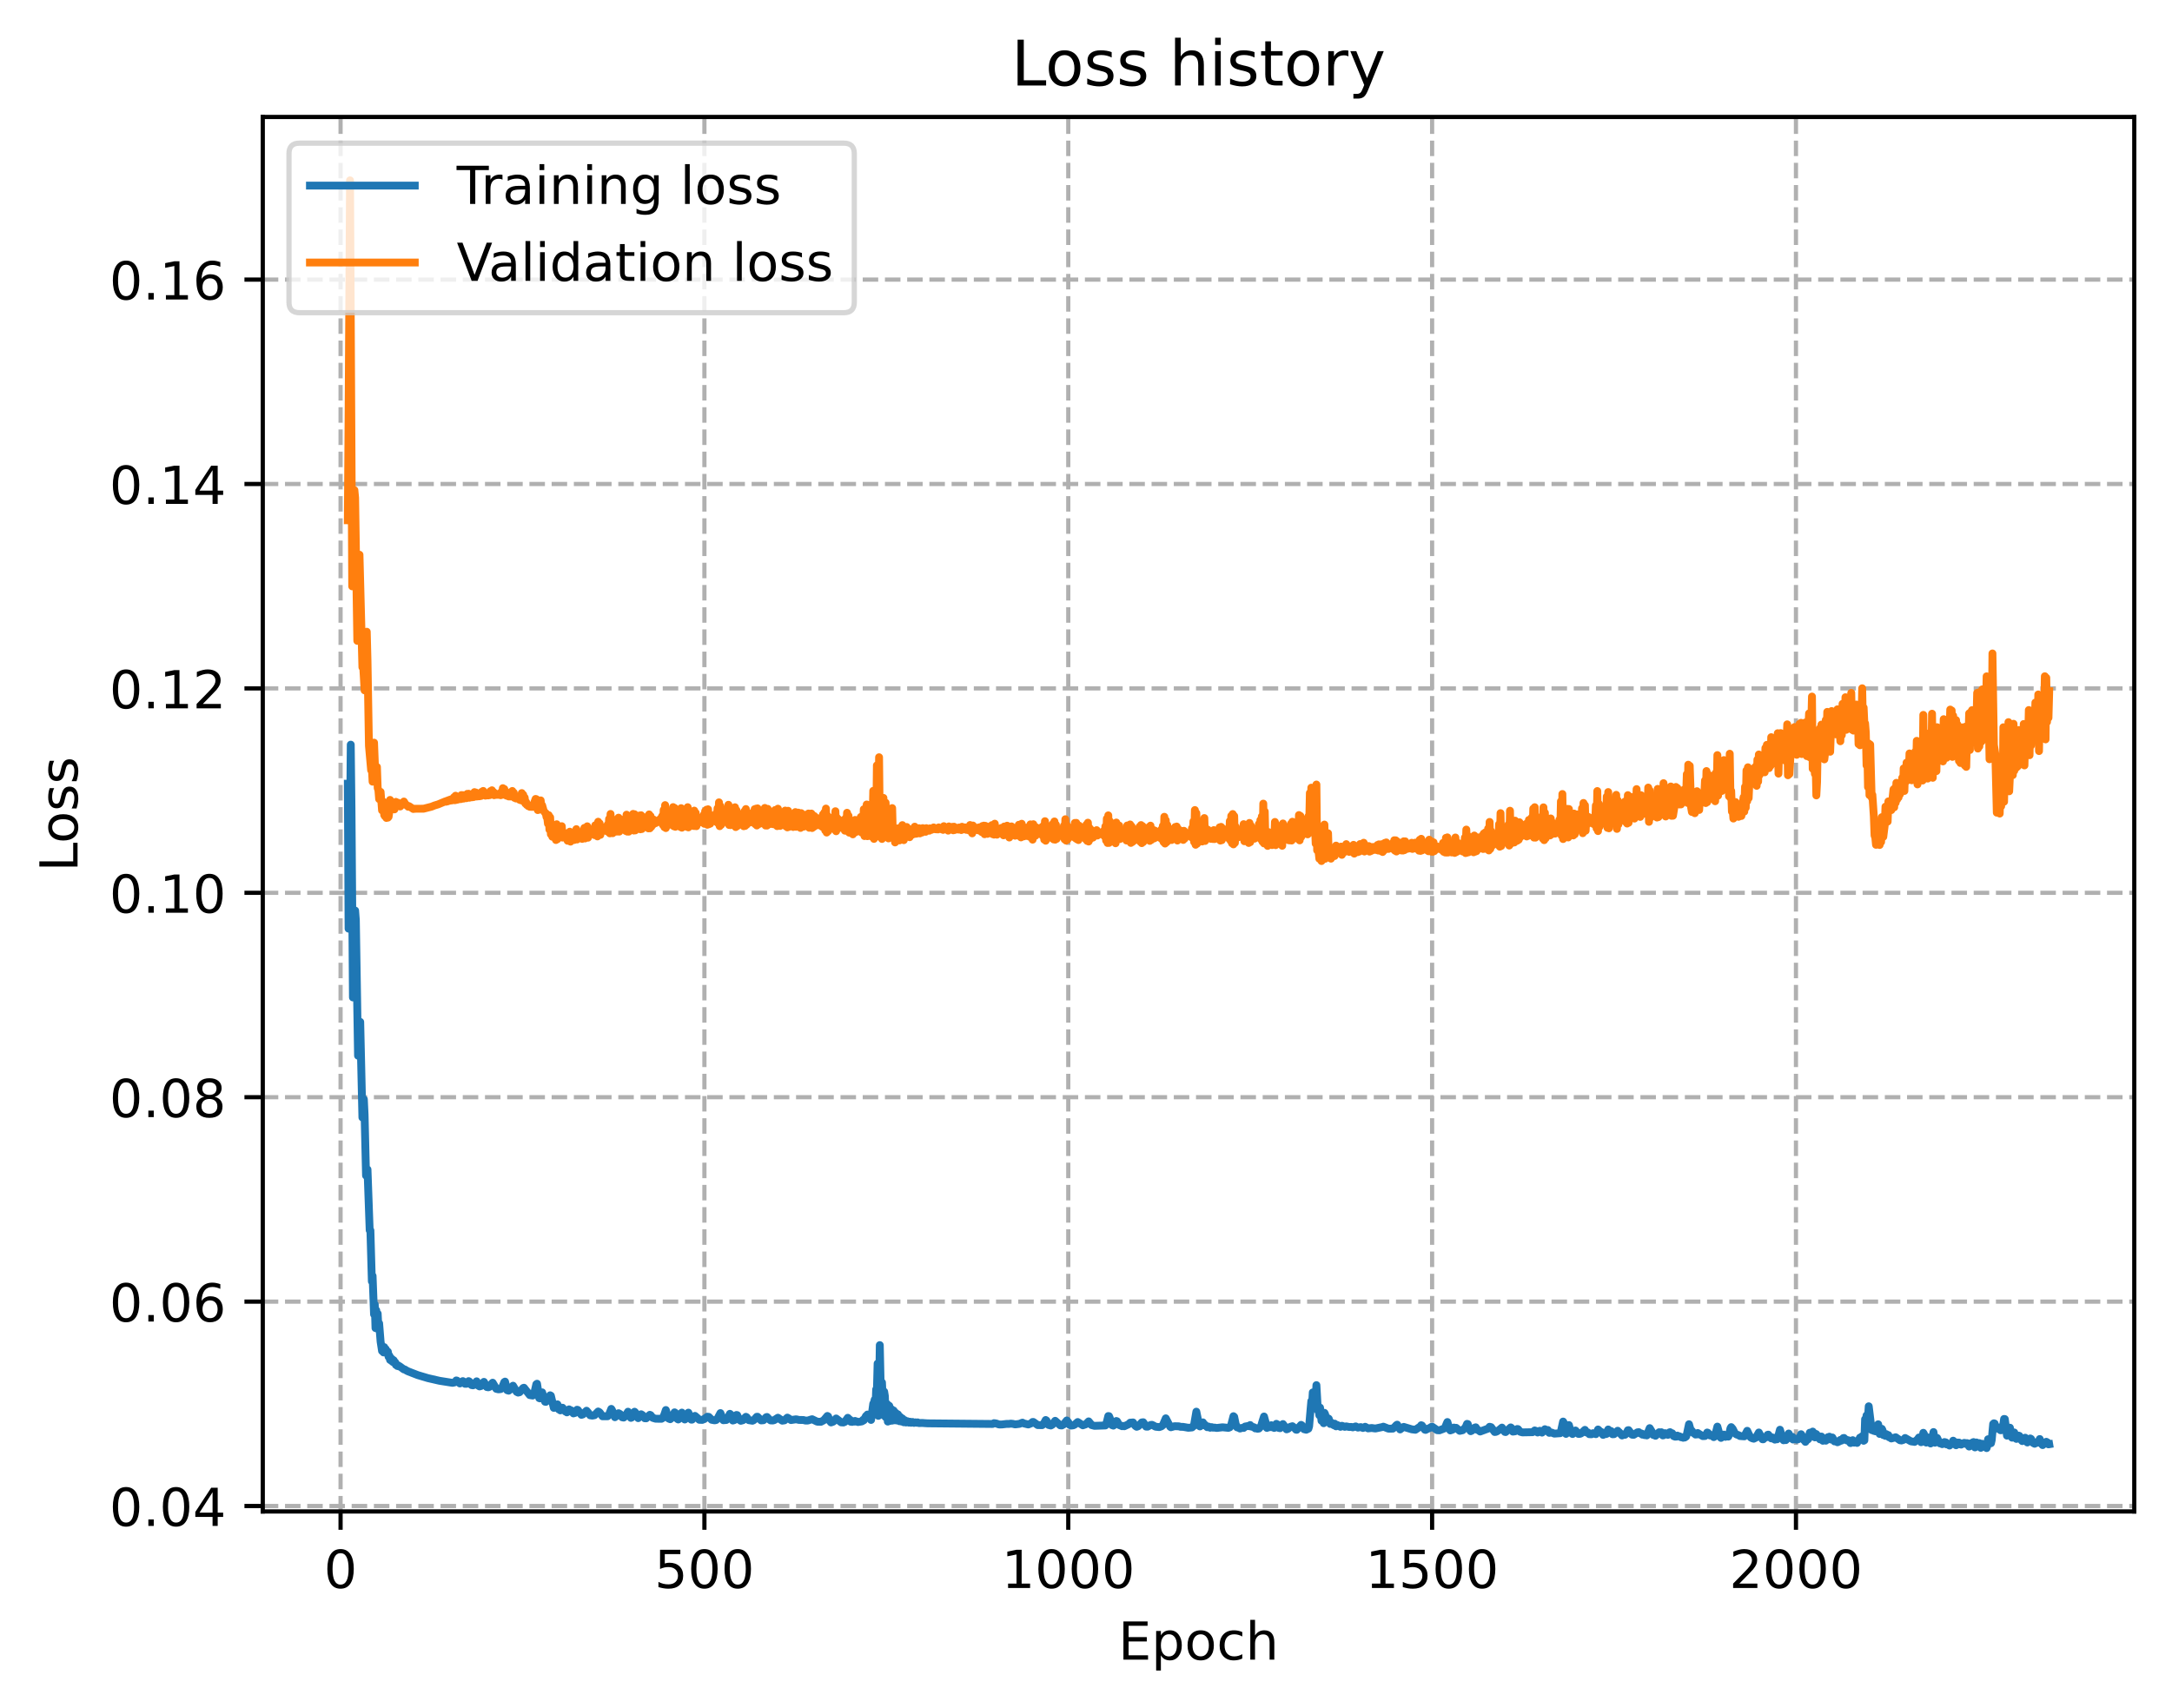 <?xml version="1.0" encoding="utf-8" standalone="no"?>
<!DOCTYPE svg PUBLIC "-//W3C//DTD SVG 1.1//EN"
  "http://www.w3.org/Graphics/SVG/1.1/DTD/svg11.dtd">
<!-- Created with matplotlib (https://matplotlib.org/) -->
<svg height="325.986pt" version="1.1" viewBox="0 0 414.464 325.986" width="414.464pt" xmlns="http://www.w3.org/2000/svg" xmlns:xlink="http://www.w3.org/1999/xlink">
 <defs>
  <style type="text/css">
*{stroke-linecap:butt;stroke-linejoin:round;}
  </style>
 </defs>
 <g id="figure_1">
  <g id="patch_1">
   <path d="M 0 325.986 
L 414.464 325.986 
L 414.464 0 
L 0 0 
z
" style="fill:#ffffff;"/>
  </g>
  <g id="axes_1">
   <g id="patch_2">
    <path d="M 50.144 288.43 
L 407.264 288.43 
L 407.264 22.318 
L 50.144 22.318 
z
" style="fill:#ffffff;"/>
   </g>
   <g id="matplotlib.axis_1">
    <g id="xtick_1">
     <g id="line2d_1">
      <path clip-path="url(#p1a3d336b0a)" d="M 64.988 288.43 
L 64.988 22.318 
" style="fill:none;stroke:#b0b0b0;stroke-dasharray:2.96,1.28;stroke-dashoffset:0;stroke-width:0.8;"/>
     </g>
     <g id="line2d_2">
      <defs>
       <path d="M 0 0 
L 0 3.5 
" id="m7c4a1c18cf" style="stroke:#000000;stroke-width:0.8;"/>
      </defs>
      <g>
       <use style="stroke:#000000;stroke-width:0.8;" x="64.988" xlink:href="#m7c4a1c18cf" y="288.43"/>
      </g>
     </g>
     <g id="text_1">
      <!-- 0 -->
      <defs>
       <path d="M 31.781 66.406 
Q 24.172 66.406 20.328 58.906 
Q 16.5 51.422 16.5 36.375 
Q 16.5 21.391 20.328 13.891 
Q 24.172 6.391 31.781 6.391 
Q 39.453 6.391 43.281 13.891 
Q 47.125 21.391 47.125 36.375 
Q 47.125 51.422 43.281 58.906 
Q 39.453 66.406 31.781 66.406 
z
M 31.781 74.219 
Q 44.047 74.219 50.516 64.516 
Q 56.984 54.828 56.984 36.375 
Q 56.984 17.969 50.516 8.266 
Q 44.047 -1.422 31.781 -1.422 
Q 19.531 -1.422 13.062 8.266 
Q 6.594 17.969 6.594 36.375 
Q 6.594 54.828 13.062 64.516 
Q 19.531 74.219 31.781 74.219 
z
" id="DejaVuSans-48"/>
      </defs>
      <g transform="translate(61.807 303.029)scale(0.1 -0.1)">
       <use xlink:href="#DejaVuSans-48"/>
      </g>
     </g>
    </g>
    <g id="xtick_2">
     <g id="line2d_3">
      <path clip-path="url(#p1a3d336b0a)" d="M 134.418 288.43 
L 134.418 22.318 
" style="fill:none;stroke:#b0b0b0;stroke-dasharray:2.96,1.28;stroke-dashoffset:0;stroke-width:0.8;"/>
     </g>
     <g id="line2d_4">
      <g>
       <use style="stroke:#000000;stroke-width:0.8;" x="134.418" xlink:href="#m7c4a1c18cf" y="288.43"/>
      </g>
     </g>
     <g id="text_2">
      <!-- 500 -->
      <defs>
       <path d="M 10.797 72.906 
L 49.516 72.906 
L 49.516 64.594 
L 19.828 64.594 
L 19.828 46.734 
Q 21.969 47.469 24.109 47.828 
Q 26.266 48.188 28.422 48.188 
Q 40.625 48.188 47.75 41.5 
Q 54.891 34.812 54.891 23.391 
Q 54.891 11.625 47.562 5.094 
Q 40.234 -1.422 26.906 -1.422 
Q 22.312 -1.422 17.547 -0.641 
Q 12.797 0.141 7.719 1.703 
L 7.719 11.625 
Q 12.109 9.234 16.797 8.062 
Q 21.484 6.891 26.703 6.891 
Q 35.156 6.891 40.078 11.328 
Q 45.016 15.766 45.016 23.391 
Q 45.016 31 40.078 35.438 
Q 35.156 39.891 26.703 39.891 
Q 22.75 39.891 18.812 39.016 
Q 14.891 38.141 10.797 36.281 
z
" id="DejaVuSans-53"/>
      </defs>
      <g transform="translate(124.874 303.029)scale(0.1 -0.1)">
       <use xlink:href="#DejaVuSans-53"/>
       <use x="63.623" xlink:href="#DejaVuSans-48"/>
       <use x="127.246" xlink:href="#DejaVuSans-48"/>
      </g>
     </g>
    </g>
    <g id="xtick_3">
     <g id="line2d_5">
      <path clip-path="url(#p1a3d336b0a)" d="M 203.848 288.43 
L 203.848 22.318 
" style="fill:none;stroke:#b0b0b0;stroke-dasharray:2.96,1.28;stroke-dashoffset:0;stroke-width:0.8;"/>
     </g>
     <g id="line2d_6">
      <g>
       <use style="stroke:#000000;stroke-width:0.8;" x="203.848" xlink:href="#m7c4a1c18cf" y="288.43"/>
      </g>
     </g>
     <g id="text_3">
      <!-- 1000 -->
      <defs>
       <path d="M 12.406 8.297 
L 28.516 8.297 
L 28.516 63.922 
L 10.984 60.406 
L 10.984 69.391 
L 28.422 72.906 
L 38.281 72.906 
L 38.281 8.297 
L 54.391 8.297 
L 54.391 0 
L 12.406 0 
z
" id="DejaVuSans-49"/>
      </defs>
      <g transform="translate(191.123 303.029)scale(0.1 -0.1)">
       <use xlink:href="#DejaVuSans-49"/>
       <use x="63.623" xlink:href="#DejaVuSans-48"/>
       <use x="127.246" xlink:href="#DejaVuSans-48"/>
       <use x="190.869" xlink:href="#DejaVuSans-48"/>
      </g>
     </g>
    </g>
    <g id="xtick_4">
     <g id="line2d_7">
      <path clip-path="url(#p1a3d336b0a)" d="M 273.278 288.43 
L 273.278 22.318 
" style="fill:none;stroke:#b0b0b0;stroke-dasharray:2.96,1.28;stroke-dashoffset:0;stroke-width:0.8;"/>
     </g>
     <g id="line2d_8">
      <g>
       <use style="stroke:#000000;stroke-width:0.8;" x="273.278" xlink:href="#m7c4a1c18cf" y="288.43"/>
      </g>
     </g>
     <g id="text_4">
      <!-- 1500 -->
      <g transform="translate(260.553 303.029)scale(0.1 -0.1)">
       <use xlink:href="#DejaVuSans-49"/>
       <use x="63.623" xlink:href="#DejaVuSans-53"/>
       <use x="127.246" xlink:href="#DejaVuSans-48"/>
       <use x="190.869" xlink:href="#DejaVuSans-48"/>
      </g>
     </g>
    </g>
    <g id="xtick_5">
     <g id="line2d_9">
      <path clip-path="url(#p1a3d336b0a)" d="M 342.708 288.43 
L 342.708 22.318 
" style="fill:none;stroke:#b0b0b0;stroke-dasharray:2.96,1.28;stroke-dashoffset:0;stroke-width:0.8;"/>
     </g>
     <g id="line2d_10">
      <g>
       <use style="stroke:#000000;stroke-width:0.8;" x="342.708" xlink:href="#m7c4a1c18cf" y="288.43"/>
      </g>
     </g>
     <g id="text_5">
      <!-- 2000 -->
      <defs>
       <path d="M 19.188 8.297 
L 53.609 8.297 
L 53.609 0 
L 7.328 0 
L 7.328 8.297 
Q 12.938 14.109 22.625 23.891 
Q 32.328 33.688 34.812 36.531 
Q 39.547 41.844 41.422 45.531 
Q 43.312 49.219 43.312 52.781 
Q 43.312 58.594 39.234 62.25 
Q 35.156 65.922 28.609 65.922 
Q 23.969 65.922 18.812 64.312 
Q 13.672 62.703 7.812 59.422 
L 7.812 69.391 
Q 13.766 71.781 18.938 73 
Q 24.125 74.219 28.422 74.219 
Q 39.75 74.219 46.484 68.547 
Q 53.219 62.891 53.219 53.422 
Q 53.219 48.922 51.531 44.891 
Q 49.859 40.875 45.406 35.406 
Q 44.188 33.984 37.641 27.219 
Q 31.109 20.453 19.188 8.297 
z
" id="DejaVuSans-50"/>
      </defs>
      <g transform="translate(329.983 303.029)scale(0.1 -0.1)">
       <use xlink:href="#DejaVuSans-50"/>
       <use x="63.623" xlink:href="#DejaVuSans-48"/>
       <use x="127.246" xlink:href="#DejaVuSans-48"/>
       <use x="190.869" xlink:href="#DejaVuSans-48"/>
      </g>
     </g>
    </g>
    <g id="text_6">
     <!-- Epoch -->
     <defs>
      <path d="M 9.812 72.906 
L 55.906 72.906 
L 55.906 64.594 
L 19.672 64.594 
L 19.672 43.016 
L 54.391 43.016 
L 54.391 34.719 
L 19.672 34.719 
L 19.672 8.297 
L 56.781 8.297 
L 56.781 0 
L 9.812 0 
z
" id="DejaVuSans-69"/>
      <path d="M 18.109 8.203 
L 18.109 -20.797 
L 9.078 -20.797 
L 9.078 54.688 
L 18.109 54.688 
L 18.109 46.391 
Q 20.953 51.266 25.266 53.625 
Q 29.594 56 35.594 56 
Q 45.562 56 51.781 48.094 
Q 58.016 40.188 58.016 27.297 
Q 58.016 14.406 51.781 6.484 
Q 45.562 -1.422 35.594 -1.422 
Q 29.594 -1.422 25.266 0.953 
Q 20.953 3.328 18.109 8.203 
z
M 48.688 27.297 
Q 48.688 37.203 44.609 42.844 
Q 40.531 48.484 33.406 48.484 
Q 26.266 48.484 22.188 42.844 
Q 18.109 37.203 18.109 27.297 
Q 18.109 17.391 22.188 11.75 
Q 26.266 6.109 33.406 6.109 
Q 40.531 6.109 44.609 11.75 
Q 48.688 17.391 48.688 27.297 
z
" id="DejaVuSans-112"/>
      <path d="M 30.609 48.391 
Q 23.391 48.391 19.188 42.75 
Q 14.984 37.109 14.984 27.297 
Q 14.984 17.484 19.156 11.844 
Q 23.344 6.203 30.609 6.203 
Q 37.797 6.203 41.984 11.859 
Q 46.188 17.531 46.188 27.297 
Q 46.188 37.016 41.984 42.703 
Q 37.797 48.391 30.609 48.391 
z
M 30.609 56 
Q 42.328 56 49.016 48.375 
Q 55.719 40.766 55.719 27.297 
Q 55.719 13.875 49.016 6.219 
Q 42.328 -1.422 30.609 -1.422 
Q 18.844 -1.422 12.172 6.219 
Q 5.516 13.875 5.516 27.297 
Q 5.516 40.766 12.172 48.375 
Q 18.844 56 30.609 56 
z
" id="DejaVuSans-111"/>
      <path d="M 48.781 52.594 
L 48.781 44.188 
Q 44.969 46.297 41.141 47.344 
Q 37.312 48.391 33.406 48.391 
Q 24.656 48.391 19.812 42.844 
Q 14.984 37.312 14.984 27.297 
Q 14.984 17.281 19.812 11.734 
Q 24.656 6.203 33.406 6.203 
Q 37.312 6.203 41.141 7.25 
Q 44.969 8.297 48.781 10.406 
L 48.781 2.094 
Q 45.016 0.344 40.984 -0.531 
Q 36.969 -1.422 32.422 -1.422 
Q 20.062 -1.422 12.781 6.344 
Q 5.516 14.109 5.516 27.297 
Q 5.516 40.672 12.859 48.328 
Q 20.219 56 33.016 56 
Q 37.156 56 41.109 55.141 
Q 45.062 54.297 48.781 52.594 
z
" id="DejaVuSans-99"/>
      <path d="M 54.891 33.016 
L 54.891 0 
L 45.906 0 
L 45.906 32.719 
Q 45.906 40.484 42.875 44.328 
Q 39.844 48.188 33.797 48.188 
Q 26.516 48.188 22.312 43.547 
Q 18.109 38.922 18.109 30.906 
L 18.109 0 
L 9.078 0 
L 9.078 75.984 
L 18.109 75.984 
L 18.109 46.188 
Q 21.344 51.125 25.703 53.562 
Q 30.078 56 35.797 56 
Q 45.219 56 50.047 50.172 
Q 54.891 44.344 54.891 33.016 
z
" id="DejaVuSans-104"/>
     </defs>
     <g transform="translate(213.393 316.707)scale(0.1 -0.1)">
      <use xlink:href="#DejaVuSans-69"/>
      <use x="63.184" xlink:href="#DejaVuSans-112"/>
      <use x="126.66" xlink:href="#DejaVuSans-111"/>
      <use x="187.842" xlink:href="#DejaVuSans-99"/>
      <use x="242.822" xlink:href="#DejaVuSans-104"/>
     </g>
    </g>
   </g>
   <g id="matplotlib.axis_2">
    <g id="ytick_1">
     <g id="line2d_11">
      <path clip-path="url(#p1a3d336b0a)" d="M 50.144 287.391 
L 407.264 287.391 
" style="fill:none;stroke:#b0b0b0;stroke-dasharray:2.96,1.28;stroke-dashoffset:0;stroke-width:0.8;"/>
     </g>
     <g id="line2d_12">
      <defs>
       <path d="M 0 0 
L -3.5 0 
" id="m5b0aa4b3dd" style="stroke:#000000;stroke-width:0.8;"/>
      </defs>
      <g>
       <use style="stroke:#000000;stroke-width:0.8;" x="50.144" xlink:href="#m5b0aa4b3dd" y="287.391"/>
      </g>
     </g>
     <g id="text_7">
      <!-- 0.04 -->
      <defs>
       <path d="M 10.688 12.406 
L 21 12.406 
L 21 0 
L 10.688 0 
z
" id="DejaVuSans-46"/>
       <path d="M 37.797 64.312 
L 12.891 25.391 
L 37.797 25.391 
z
M 35.203 72.906 
L 47.609 72.906 
L 47.609 25.391 
L 58.016 25.391 
L 58.016 17.188 
L 47.609 17.188 
L 47.609 0 
L 37.797 0 
L 37.797 17.188 
L 4.891 17.188 
L 4.891 26.703 
z
" id="DejaVuSans-52"/>
      </defs>
      <g transform="translate(20.878 291.19)scale(0.1 -0.1)">
       <use xlink:href="#DejaVuSans-48"/>
       <use x="63.623" xlink:href="#DejaVuSans-46"/>
       <use x="95.41" xlink:href="#DejaVuSans-48"/>
       <use x="159.033" xlink:href="#DejaVuSans-52"/>
      </g>
     </g>
    </g>
    <g id="ytick_2">
     <g id="line2d_13">
      <path clip-path="url(#p1a3d336b0a)" d="M 50.144 248.385 
L 407.264 248.385 
" style="fill:none;stroke:#b0b0b0;stroke-dasharray:2.96,1.28;stroke-dashoffset:0;stroke-width:0.8;"/>
     </g>
     <g id="line2d_14">
      <g>
       <use style="stroke:#000000;stroke-width:0.8;" x="50.144" xlink:href="#m5b0aa4b3dd" y="248.385"/>
      </g>
     </g>
     <g id="text_8">
      <!-- 0.06 -->
      <defs>
       <path d="M 33.016 40.375 
Q 26.375 40.375 22.484 35.828 
Q 18.609 31.297 18.609 23.391 
Q 18.609 15.531 22.484 10.953 
Q 26.375 6.391 33.016 6.391 
Q 39.656 6.391 43.531 10.953 
Q 47.406 15.531 47.406 23.391 
Q 47.406 31.297 43.531 35.828 
Q 39.656 40.375 33.016 40.375 
z
M 52.594 71.297 
L 52.594 62.312 
Q 48.875 64.062 45.094 64.984 
Q 41.312 65.922 37.594 65.922 
Q 27.828 65.922 22.672 59.328 
Q 17.531 52.734 16.797 39.406 
Q 19.672 43.656 24.016 45.922 
Q 28.375 48.188 33.594 48.188 
Q 44.578 48.188 50.953 41.516 
Q 57.328 34.859 57.328 23.391 
Q 57.328 12.156 50.688 5.359 
Q 44.047 -1.422 33.016 -1.422 
Q 20.359 -1.422 13.672 8.266 
Q 6.984 17.969 6.984 36.375 
Q 6.984 53.656 15.188 63.938 
Q 23.391 74.219 37.203 74.219 
Q 40.922 74.219 44.703 73.484 
Q 48.484 72.75 52.594 71.297 
z
" id="DejaVuSans-54"/>
      </defs>
      <g transform="translate(20.878 252.184)scale(0.1 -0.1)">
       <use xlink:href="#DejaVuSans-48"/>
       <use x="63.623" xlink:href="#DejaVuSans-46"/>
       <use x="95.41" xlink:href="#DejaVuSans-48"/>
       <use x="159.033" xlink:href="#DejaVuSans-54"/>
      </g>
     </g>
    </g>
    <g id="ytick_3">
     <g id="line2d_15">
      <path clip-path="url(#p1a3d336b0a)" d="M 50.144 209.378 
L 407.264 209.378 
" style="fill:none;stroke:#b0b0b0;stroke-dasharray:2.96,1.28;stroke-dashoffset:0;stroke-width:0.8;"/>
     </g>
     <g id="line2d_16">
      <g>
       <use style="stroke:#000000;stroke-width:0.8;" x="50.144" xlink:href="#m5b0aa4b3dd" y="209.378"/>
      </g>
     </g>
     <g id="text_9">
      <!-- 0.08 -->
      <defs>
       <path d="M 31.781 34.625 
Q 24.75 34.625 20.719 30.859 
Q 16.703 27.094 16.703 20.516 
Q 16.703 13.922 20.719 10.156 
Q 24.75 6.391 31.781 6.391 
Q 38.812 6.391 42.859 10.172 
Q 46.922 13.969 46.922 20.516 
Q 46.922 27.094 42.891 30.859 
Q 38.875 34.625 31.781 34.625 
z
M 21.922 38.812 
Q 15.578 40.375 12.031 44.719 
Q 8.5 49.078 8.5 55.328 
Q 8.5 64.062 14.719 69.141 
Q 20.953 74.219 31.781 74.219 
Q 42.672 74.219 48.875 69.141 
Q 55.078 64.062 55.078 55.328 
Q 55.078 49.078 51.531 44.719 
Q 48 40.375 41.703 38.812 
Q 48.828 37.156 52.797 32.312 
Q 56.781 27.484 56.781 20.516 
Q 56.781 9.906 50.312 4.234 
Q 43.844 -1.422 31.781 -1.422 
Q 19.734 -1.422 13.25 4.234 
Q 6.781 9.906 6.781 20.516 
Q 6.781 27.484 10.781 32.312 
Q 14.797 37.156 21.922 38.812 
z
M 18.312 54.391 
Q 18.312 48.734 21.844 45.562 
Q 25.391 42.391 31.781 42.391 
Q 38.141 42.391 41.719 45.562 
Q 45.312 48.734 45.312 54.391 
Q 45.312 60.062 41.719 63.234 
Q 38.141 66.406 31.781 66.406 
Q 25.391 66.406 21.844 63.234 
Q 18.312 60.062 18.312 54.391 
z
" id="DejaVuSans-56"/>
      </defs>
      <g transform="translate(20.878 213.177)scale(0.1 -0.1)">
       <use xlink:href="#DejaVuSans-48"/>
       <use x="63.623" xlink:href="#DejaVuSans-46"/>
       <use x="95.41" xlink:href="#DejaVuSans-48"/>
       <use x="159.033" xlink:href="#DejaVuSans-56"/>
      </g>
     </g>
    </g>
    <g id="ytick_4">
     <g id="line2d_17">
      <path clip-path="url(#p1a3d336b0a)" d="M 50.144 170.372 
L 407.264 170.372 
" style="fill:none;stroke:#b0b0b0;stroke-dasharray:2.96,1.28;stroke-dashoffset:0;stroke-width:0.8;"/>
     </g>
     <g id="line2d_18">
      <g>
       <use style="stroke:#000000;stroke-width:0.8;" x="50.144" xlink:href="#m5b0aa4b3dd" y="170.372"/>
      </g>
     </g>
     <g id="text_10">
      <!-- 0.10 -->
      <g transform="translate(20.878 174.171)scale(0.1 -0.1)">
       <use xlink:href="#DejaVuSans-48"/>
       <use x="63.623" xlink:href="#DejaVuSans-46"/>
       <use x="95.41" xlink:href="#DejaVuSans-49"/>
       <use x="159.033" xlink:href="#DejaVuSans-48"/>
      </g>
     </g>
    </g>
    <g id="ytick_5">
     <g id="line2d_19">
      <path clip-path="url(#p1a3d336b0a)" d="M 50.144 131.366 
L 407.264 131.366 
" style="fill:none;stroke:#b0b0b0;stroke-dasharray:2.96,1.28;stroke-dashoffset:0;stroke-width:0.8;"/>
     </g>
     <g id="line2d_20">
      <g>
       <use style="stroke:#000000;stroke-width:0.8;" x="50.144" xlink:href="#m5b0aa4b3dd" y="131.366"/>
      </g>
     </g>
     <g id="text_11">
      <!-- 0.12 -->
      <g transform="translate(20.878 135.165)scale(0.1 -0.1)">
       <use xlink:href="#DejaVuSans-48"/>
       <use x="63.623" xlink:href="#DejaVuSans-46"/>
       <use x="95.41" xlink:href="#DejaVuSans-49"/>
       <use x="159.033" xlink:href="#DejaVuSans-50"/>
      </g>
     </g>
    </g>
    <g id="ytick_6">
     <g id="line2d_21">
      <path clip-path="url(#p1a3d336b0a)" d="M 50.144 92.359 
L 407.264 92.359 
" style="fill:none;stroke:#b0b0b0;stroke-dasharray:2.96,1.28;stroke-dashoffset:0;stroke-width:0.8;"/>
     </g>
     <g id="line2d_22">
      <g>
       <use style="stroke:#000000;stroke-width:0.8;" x="50.144" xlink:href="#m5b0aa4b3dd" y="92.359"/>
      </g>
     </g>
     <g id="text_12">
      <!-- 0.14 -->
      <g transform="translate(20.878 96.159)scale(0.1 -0.1)">
       <use xlink:href="#DejaVuSans-48"/>
       <use x="63.623" xlink:href="#DejaVuSans-46"/>
       <use x="95.41" xlink:href="#DejaVuSans-49"/>
       <use x="159.033" xlink:href="#DejaVuSans-52"/>
      </g>
     </g>
    </g>
    <g id="ytick_7">
     <g id="line2d_23">
      <path clip-path="url(#p1a3d336b0a)" d="M 50.144 53.353 
L 407.264 53.353 
" style="fill:none;stroke:#b0b0b0;stroke-dasharray:2.96,1.28;stroke-dashoffset:0;stroke-width:0.8;"/>
     </g>
     <g id="line2d_24">
      <g>
       <use style="stroke:#000000;stroke-width:0.8;" x="50.144" xlink:href="#m5b0aa4b3dd" y="53.353"/>
      </g>
     </g>
     <g id="text_13">
      <!-- 0.16 -->
      <g transform="translate(20.878 57.152)scale(0.1 -0.1)">
       <use xlink:href="#DejaVuSans-48"/>
       <use x="63.623" xlink:href="#DejaVuSans-46"/>
       <use x="95.41" xlink:href="#DejaVuSans-49"/>
       <use x="159.033" xlink:href="#DejaVuSans-54"/>
      </g>
     </g>
    </g>
    <g id="text_14">
     <!-- Loss -->
     <defs>
      <path d="M 9.812 72.906 
L 19.672 72.906 
L 19.672 8.297 
L 55.172 8.297 
L 55.172 0 
L 9.812 0 
z
" id="DejaVuSans-76"/>
      <path d="M 44.281 53.078 
L 44.281 44.578 
Q 40.484 46.531 36.375 47.5 
Q 32.281 48.484 27.875 48.484 
Q 21.188 48.484 17.844 46.438 
Q 14.5 44.391 14.5 40.281 
Q 14.5 37.156 16.891 35.375 
Q 19.281 33.594 26.516 31.984 
L 29.594 31.297 
Q 39.156 29.25 43.188 25.516 
Q 47.219 21.781 47.219 15.094 
Q 47.219 7.469 41.188 3.016 
Q 35.156 -1.422 24.609 -1.422 
Q 20.219 -1.422 15.453 -0.562 
Q 10.688 0.297 5.422 2 
L 5.422 11.281 
Q 10.406 8.688 15.234 7.391 
Q 20.062 6.109 24.812 6.109 
Q 31.156 6.109 34.562 8.281 
Q 37.984 10.453 37.984 14.406 
Q 37.984 18.062 35.516 20.016 
Q 33.062 21.969 24.703 23.781 
L 21.578 24.516 
Q 13.234 26.266 9.516 29.906 
Q 5.812 33.547 5.812 39.891 
Q 5.812 47.609 11.281 51.797 
Q 16.75 56 26.812 56 
Q 31.781 56 36.172 55.266 
Q 40.578 54.547 44.281 53.078 
z
" id="DejaVuSans-115"/>
     </defs>
     <g transform="translate(14.798 166.341)rotate(-90)scale(0.1 -0.1)">
      <use xlink:href="#DejaVuSans-76"/>
      <use x="53.963" xlink:href="#DejaVuSans-111"/>
      <use x="115.145" xlink:href="#DejaVuSans-115"/>
      <use x="167.244" xlink:href="#DejaVuSans-115"/>
     </g>
    </g>
   </g>
   <g id="line2d_25">
    <path clip-path="url(#p1a3d336b0a)" d="M 66.376 149.555 
L 66.515 177.214 
L 66.654 174.004 
L 66.932 142.101 
L 67.071 154.21 
L 67.348 190.337 
L 67.487 188.279 
L 67.765 173.757 
L 67.904 175.574 
L 68.321 201.454 
L 68.459 200.23 
L 68.598 195.396 
L 68.737 195.006 
L 69.154 213.249 
L 69.431 209.784 
L 69.57 212.681 
L 69.848 224.336 
L 70.126 223.166 
L 70.542 234.77 
L 70.681 234.797 
L 70.959 244.524 
L 71.098 243.483 
L 71.375 250.82 
L 71.514 248.926 
L 71.653 253.435 
L 71.792 250.032 
L 71.931 253.525 
L 72.07 250.674 
L 72.209 253.381 
L 72.347 252.531 
L 72.625 256.012 
L 72.903 257.808 
L 73.042 257.065 
L 73.181 258.079 
L 73.319 257.067 
L 73.458 258.109 
L 73.597 257.431 
L 73.875 257.976 
L 74.014 257.937 
L 74.153 258.92 
L 74.291 258.691 
L 74.43 259.51 
L 74.569 259.121 
L 74.708 259.709 
L 74.847 259.38 
L 74.986 259.919 
L 75.125 259.587 
L 75.264 260.062 
L 75.402 259.955 
L 75.541 260.462 
L 75.68 260.379 
L 75.819 260.665 
L 75.958 260.537 
L 76.097 260.739 
L 76.236 260.708 
L 77.069 261.32 
L 77.208 261.317 
L 77.624 261.571 
L 77.902 261.705 
L 79.707 262.405 
L 81.651 262.985 
L 83.873 263.494 
L 86.372 263.888 
L 86.789 263.786 
L 87.067 263.427 
L 87.205 263.46 
L 87.761 264.001 
L 88.039 263.801 
L 88.316 263.555 
L 88.455 263.645 
L 88.733 264.068 
L 89.011 264.07 
L 89.427 263.558 
L 89.566 263.643 
L 89.983 264.311 
L 90.26 264.361 
L 90.399 264.288 
L 90.955 263.595 
L 91.232 264.401 
L 91.51 264.569 
L 91.788 264.488 
L 92.343 263.699 
L 92.899 264.688 
L 93.176 264.736 
L 93.454 264.63 
L 93.593 264.496 
L 93.871 263.988 
L 94.01 263.858 
L 94.704 265.029 
L 95.12 265.126 
L 95.537 265.075 
L 95.676 264.991 
L 95.954 264.444 
L 96.231 263.746 
L 96.37 263.65 
L 96.787 265.298 
L 97.065 265.382 
L 97.342 265.168 
L 97.898 264.433 
L 98.592 265.606 
L 98.87 265.746 
L 99.147 265.675 
L 99.564 265.183 
L 99.842 264.867 
L 99.981 264.82 
L 101.091 266.223 
L 101.647 266.309 
L 101.786 266.198 
L 102.063 265.369 
L 102.341 264.153 
L 102.48 264.054 
L 102.897 266.807 
L 103.036 266.849 
L 103.452 265.7 
L 104.008 267.49 
L 104.146 267.515 
L 104.424 267.257 
L 104.98 266.261 
L 105.118 266.341 
L 105.674 268.658 
L 105.813 268.642 
L 106.368 267.989 
L 106.646 268.962 
L 106.785 268.869 
L 106.924 269.138 
L 107.062 268.612 
L 107.201 268.847 
L 107.34 268.631 
L 107.896 269.356 
L 108.034 269.305 
L 108.173 269.521 
L 108.312 269.238 
L 108.451 269.296 
L 108.59 268.947 
L 108.868 269.193 
L 109.006 269.144 
L 109.145 269.46 
L 109.284 269.476 
L 109.423 269.719 
L 109.562 269.567 
L 109.701 269.641 
L 110.117 269.015 
L 110.256 269.059 
L 110.951 269.992 
L 111.228 269.904 
L 111.923 269.207 
L 112.2 269.519 
L 112.617 270.08 
L 113.033 270.139 
L 113.45 270.06 
L 114.144 269.356 
L 114.422 269.515 
L 114.977 270.271 
L 115.949 270.26 
L 116.227 269.908 
L 116.644 268.857 
L 116.783 269.077 
L 117.338 270.443 
L 117.616 270.212 
L 117.894 269.796 
L 118.032 269.68 
L 118.31 269.835 
L 118.727 270.458 
L 119.004 270.514 
L 119.282 270.283 
L 119.838 269.394 
L 119.976 269.57 
L 120.393 270.571 
L 120.532 270.508 
L 121.087 269.399 
L 121.226 269.529 
L 121.782 270.621 
L 122.059 270.274 
L 122.337 269.879 
L 122.615 270.052 
L 123.031 270.642 
L 123.309 270.654 
L 123.587 270.378 
L 124.003 269.985 
L 124.142 270.045 
L 124.559 270.564 
L 125.114 270.731 
L 126.225 270.743 
L 126.503 270.574 
L 126.781 269.9 
L 127.058 269.071 
L 127.336 270.001 
L 127.614 270.711 
L 127.891 270.819 
L 128.169 270.578 
L 128.725 269.514 
L 128.863 269.614 
L 129.28 270.792 
L 129.419 270.872 
L 129.558 270.784 
L 129.835 270.131 
L 130.113 269.567 
L 130.669 270.88 
L 130.807 270.765 
L 131.363 269.572 
L 131.918 270.91 
L 132.057 270.905 
L 132.335 270.525 
L 132.613 270.189 
L 133.029 270.539 
L 133.446 270.934 
L 134.001 270.957 
L 134.418 270.765 
L 134.973 270.344 
L 135.251 270.378 
L 135.806 270.935 
L 136.362 271.037 
L 136.64 270.984 
L 136.917 270.706 
L 137.473 269.657 
L 138.028 271.017 
L 138.584 270.975 
L 138.861 270.641 
L 139.278 269.797 
L 139.417 269.919 
L 139.833 271.076 
L 140.111 270.998 
L 140.389 270.4 
L 140.528 270.016 
L 140.667 270.04 
L 141.083 270.939 
L 141.361 271.126 
L 141.777 271.008 
L 142.055 270.652 
L 142.333 270.367 
L 142.472 270.437 
L 142.888 271.005 
L 143.583 271.118 
L 143.86 270.989 
L 144.416 270.36 
L 144.555 270.356 
L 145.249 271.055 
L 145.666 271.02 
L 145.943 270.735 
L 146.221 270.436 
L 146.36 270.398 
L 146.776 270.841 
L 147.054 271.053 
L 147.471 271.071 
L 147.748 270.994 
L 148.443 270.54 
L 149.276 271.105 
L 149.692 271.043 
L 150.248 270.522 
L 150.526 270.682 
L 150.942 270.987 
L 151.359 270.924 
L 151.914 270.841 
L 152.47 270.963 
L 153.303 270.979 
L 153.719 271.087 
L 154.136 271.081 
L 154.83 270.864 
L 154.969 270.828 
L 155.941 271.299 
L 156.635 271.322 
L 157.191 271.03 
L 157.885 270.207 
L 158.024 270.292 
L 158.302 271.118 
L 158.579 271.439 
L 158.996 271.288 
L 159.551 270.685 
L 160.524 271.427 
L 160.94 271.45 
L 161.218 271.334 
L 161.773 270.557 
L 161.912 270.694 
L 162.051 271.041 
L 162.19 270.919 
L 162.329 271.304 
L 162.468 271.204 
L 162.606 271.337 
L 162.884 271.198 
L 163.023 271.284 
L 163.162 271.157 
L 163.301 271.28 
L 163.44 271.244 
L 163.717 271.363 
L 164.412 271.253 
L 164.55 271.197 
L 164.689 270.939 
L 164.828 271.034 
L 165.245 270.216 
L 165.384 270.428 
L 165.522 269.939 
L 165.8 270.119 
L 165.939 270.669 
L 166.078 270.718 
L 166.217 270.963 
L 166.633 267.875 
L 166.772 267.668 
L 166.911 267.088 
L 167.05 269.035 
L 167.189 265.133 
L 167.328 265.475 
L 167.467 260.198 
L 167.605 270.184 
L 167.744 265.579 
L 167.883 256.686 
L 168.161 269.56 
L 168.3 263.816 
L 168.577 270.055 
L 168.716 265.563 
L 168.855 266.431 
L 168.994 270.429 
L 169.133 267.946 
L 169.272 267.92 
L 169.411 271.279 
L 169.688 268.264 
L 169.827 271.158 
L 169.966 269.109 
L 170.105 268.904 
L 170.244 271.102 
L 170.521 269.166 
L 170.66 271.032 
L 170.799 270.668 
L 170.938 269.622 
L 171.077 271.062 
L 171.216 270.772 
L 171.355 269.908 
L 171.493 271.113 
L 171.632 271.205 
L 171.771 270.372 
L 171.91 271.155 
L 172.049 271.272 
L 172.188 270.679 
L 172.465 271.412 
L 172.604 270.988 
L 172.743 271.084 
L 172.882 271.449 
L 173.16 271.212 
L 173.437 271.48 
L 173.576 271.305 
L 173.715 271.328 
L 173.854 271.504 
L 174.132 271.349 
L 174.41 271.526 
L 174.687 271.424 
L 174.965 271.51 
L 175.104 271.429 
L 175.382 271.567 
L 175.798 271.541 
L 176.076 271.545 
L 176.354 271.571 
L 177.048 271.613 
L 189.406 271.732 
L 189.684 271.578 
L 190.101 271.643 
L 190.656 271.835 
L 191.212 271.826 
L 192.045 271.725 
L 192.6 271.718 
L 192.878 271.666 
L 193.294 271.716 
L 193.711 271.815 
L 194.544 271.71 
L 195.1 271.48 
L 195.377 271.631 
L 196.211 271.833 
L 196.766 271.612 
L 197.044 271.352 
L 197.183 271.35 
L 198.016 271.942 
L 198.849 271.96 
L 199.127 271.757 
L 199.543 270.978 
L 199.682 271.072 
L 200.099 271.92 
L 200.515 272.026 
L 200.793 271.875 
L 201.348 271.133 
L 202.32 271.996 
L 202.598 272.02 
L 203.015 271.782 
L 203.292 271.4 
L 203.57 271.064 
L 203.848 271.401 
L 204.126 271.922 
L 204.403 272.04 
L 204.82 271.985 
L 205.098 271.841 
L 205.653 271.362 
L 206.625 271.989 
L 207.18 271.798 
L 207.736 271.241 
L 208.014 271.567 
L 208.291 271.938 
L 208.847 272.09 
L 210.93 272.017 
L 211.207 271.344 
L 211.485 270.221 
L 211.624 270.246 
L 211.763 270.57 
L 212.179 271.946 
L 212.457 272.047 
L 212.735 271.63 
L 213.013 271.168 
L 213.151 271.216 
L 213.568 271.938 
L 213.846 272.037 
L 214.123 272.164 
L 214.262 272.101 
L 214.54 272.168 
L 215.373 271.78 
L 215.651 271.491 
L 216.206 271.445 
L 216.623 272.077 
L 216.901 272.271 
L 217.178 272.172 
L 217.456 271.917 
L 217.873 271.444 
L 218.15 271.402 
L 218.706 272.241 
L 218.984 272.252 
L 219.539 271.927 
L 219.817 271.896 
L 220.094 272.024 
L 220.511 272.258 
L 221.205 272.33 
L 221.622 272.189 
L 221.9 271.954 
L 222.455 270.657 
L 223.288 272.253 
L 223.427 272.358 
L 224.121 272.161 
L 224.955 272.182 
L 225.232 272.271 
L 225.788 272.289 
L 226.76 272.461 
L 227.454 272.395 
L 227.732 272.151 
L 227.871 271.795 
L 228.287 269.388 
L 228.843 272.109 
L 228.981 272.202 
L 229.537 271.43 
L 229.815 271.998 
L 229.953 271.897 
L 230.37 272.35 
L 230.648 272.235 
L 230.926 272.453 
L 231.203 272.332 
L 231.481 272.44 
L 231.759 272.422 
L 232.175 272.497 
L 233.286 272.364 
L 234.397 272.477 
L 234.675 272.368 
L 234.952 271.862 
L 235.369 270.252 
L 235.508 270.371 
L 235.786 271.728 
L 236.063 272.378 
L 236.341 272.452 
L 236.619 272.604 
L 237.035 272.467 
L 237.313 272.492 
L 237.591 272.224 
L 238.285 272.099 
L 238.424 272.169 
L 238.563 271.942 
L 238.702 272.209 
L 239.257 272.345 
L 239.535 272.581 
L 239.674 272.513 
L 239.951 272.646 
L 240.229 272.607 
L 240.646 272.111 
L 240.923 271.17 
L 241.201 270.309 
L 241.479 271.33 
L 241.757 272.488 
L 242.034 272.168 
L 242.173 272.357 
L 242.312 272.345 
L 242.59 271.968 
L 242.867 272.388 
L 243.006 272.185 
L 243.145 272.493 
L 243.284 272.355 
L 243.562 271.709 
L 243.701 271.878 
L 243.839 271.855 
L 243.978 272.477 
L 244.256 272.54 
L 244.812 271.752 
L 245.228 272.318 
L 245.506 272.761 
L 245.784 272.663 
L 246.2 272.285 
L 246.617 272.162 
L 247.033 272.497 
L 247.311 272.825 
L 247.45 272.843 
L 247.728 272.528 
L 248.283 271.904 
L 248.422 271.999 
L 248.838 272.731 
L 249.255 272.834 
L 249.672 272.634 
L 249.81 272.169 
L 250.088 268.916 
L 250.227 267.364 
L 250.366 268.068 
L 250.505 265.714 
L 250.644 267.215 
L 250.782 266.389 
L 250.921 268.262 
L 251.06 266.86 
L 251.199 264.322 
L 251.477 269.164 
L 251.616 268.723 
L 251.755 270.075 
L 251.893 268.612 
L 252.171 271.124 
L 252.31 269.62 
L 252.588 271.589 
L 252.727 269.605 
L 252.865 269.875 
L 253.004 270.711 
L 253.143 270.502 
L 253.282 271.037 
L 253.421 270.643 
L 253.56 270.738 
L 253.837 271.728 
L 253.976 271.415 
L 254.393 271.877 
L 254.532 271.977 
L 254.671 271.669 
L 254.809 271.776 
L 254.948 272.185 
L 255.226 271.946 
L 255.781 272.279 
L 256.059 272.077 
L 256.337 272.176 
L 256.615 272.282 
L 256.892 272.191 
L 257.448 272.31 
L 257.864 272.296 
L 258.142 272.381 
L 258.697 272.2 
L 259.114 272.423 
L 259.67 272.329 
L 260.086 272.497 
L 260.503 272.269 
L 261.058 272.575 
L 261.752 272.502 
L 262.447 272.599 
L 263.835 272.308 
L 263.974 272.246 
L 264.946 272.632 
L 265.779 272.623 
L 266.196 272.252 
L 266.474 271.943 
L 266.613 271.868 
L 267.168 272.777 
L 267.585 272.457 
L 267.862 272.291 
L 269.39 272.752 
L 269.667 272.791 
L 270.084 272.839 
L 271.056 272.195 
L 271.195 271.974 
L 271.334 272.027 
L 271.889 272.825 
L 272.028 272.868 
L 272.445 272.654 
L 272.861 272.481 
L 273.139 272.288 
L 273.278 272.246 
L 274.25 272.92 
L 274.666 272.948 
L 275.638 272.576 
L 275.777 272.354 
L 276.055 271.665 
L 276.194 271.363 
L 276.61 272.75 
L 276.749 272.963 
L 277.166 272.821 
L 277.444 272.422 
L 277.721 272.587 
L 277.86 272.465 
L 278.554 273.048 
L 279.11 272.921 
L 279.665 272.374 
L 279.943 271.716 
L 280.082 271.747 
L 280.36 272.684 
L 280.637 273.11 
L 280.915 272.971 
L 281.193 272.645 
L 281.471 272.407 
L 281.609 272.373 
L 281.887 272.85 
L 282.026 272.866 
L 282.304 273.065 
L 282.443 273.173 
L 283.97 272.613 
L 284.248 272.267 
L 284.525 272.335 
L 285.22 273.265 
L 285.497 273.228 
L 286.053 272.891 
L 286.608 272.426 
L 287.164 273.247 
L 287.303 273.277 
L 288.275 272.389 
L 288.414 272.497 
L 288.691 273.192 
L 289.108 273.131 
L 289.524 272.692 
L 289.663 272.715 
L 290.08 273.22 
L 290.496 273.339 
L 292.44 273.302 
L 292.579 273.225 
L 292.857 272.971 
L 293.135 273.077 
L 293.412 273.36 
L 293.829 273.031 
L 293.968 273.094 
L 294.246 273.382 
L 294.801 272.735 
L 295.079 273.077 
L 295.357 272.883 
L 295.634 273.425 
L 296.051 273.362 
L 296.606 273.577 
L 297.717 273.495 
L 297.856 273.174 
L 298.273 271.273 
L 298.411 271.519 
L 298.689 273.457 
L 298.828 273.624 
L 298.967 273.439 
L 299.383 271.943 
L 299.8 273.445 
L 300.078 273.649 
L 300.633 272.979 
L 300.911 273.297 
L 301.189 273.627 
L 301.466 273.63 
L 301.744 273.511 
L 302.438 272.859 
L 302.716 273.354 
L 302.994 273.344 
L 303.272 273.682 
L 303.688 273.697 
L 303.966 273.495 
L 304.521 273.677 
L 304.66 273.485 
L 304.938 272.787 
L 305.077 272.9 
L 305.354 273.303 
L 305.493 273.221 
L 305.632 273.33 
L 305.91 273.82 
L 306.326 273.368 
L 306.465 273.665 
L 306.604 273.6 
L 306.882 272.784 
L 307.021 272.941 
L 307.16 273.397 
L 307.298 273.357 
L 307.437 273.089 
L 307.715 273.697 
L 307.993 273.678 
L 308.27 273.437 
L 308.409 273.372 
L 308.687 273.028 
L 308.826 273.311 
L 308.965 273.292 
L 309.52 273.928 
L 309.798 273.706 
L 309.937 273.697 
L 310.076 273.8 
L 310.353 273.564 
L 310.631 272.933 
L 310.77 272.91 
L 311.048 273.284 
L 311.325 273.689 
L 311.464 273.787 
L 311.742 273.802 
L 312.02 273.634 
L 312.436 273.335 
L 312.714 273.295 
L 312.992 273.535 
L 313.269 273.559 
L 313.408 273.772 
L 313.547 273.673 
L 313.825 273.862 
L 314.103 273.828 
L 314.241 273.917 
L 314.797 272.529 
L 315.213 273.208 
L 315.491 273.835 
L 315.769 273.833 
L 315.908 273.988 
L 316.602 273.31 
L 316.88 273.51 
L 317.019 273.311 
L 317.296 273.915 
L 317.435 273.889 
L 317.713 273.49 
L 318.268 273.813 
L 318.546 273.348 
L 318.685 273.301 
L 318.963 273.497 
L 319.102 273.513 
L 319.379 274.057 
L 319.657 274.156 
L 319.796 274.08 
L 319.935 274.145 
L 320.074 273.953 
L 320.351 274.086 
L 320.49 274.093 
L 320.768 274.263 
L 321.046 274.266 
L 321.184 274.365 
L 321.323 274.242 
L 321.462 274.328 
L 321.74 274.138 
L 321.879 273.742 
L 322.295 271.783 
L 322.573 272.761 
L 322.712 273.156 
L 322.851 273.044 
L 323.129 273.452 
L 323.406 273.609 
L 323.545 273.755 
L 323.684 273.527 
L 323.823 273.733 
L 323.962 273.461 
L 324.378 273.733 
L 324.934 274.053 
L 325.35 274.028 
L 325.628 273.681 
L 325.767 273.367 
L 325.906 273.421 
L 326.322 273.931 
L 326.461 273.818 
L 326.739 273.971 
L 327.017 274.242 
L 327.155 274.158 
L 327.294 273.883 
L 327.711 272.235 
L 328.266 274.229 
L 328.405 274.39 
L 328.961 273.761 
L 329.238 274.189 
L 329.516 273.819 
L 329.794 274.146 
L 329.933 273.849 
L 330.21 272.548 
L 330.349 272.334 
L 330.627 272.649 
L 331.044 273.479 
L 331.321 273.72 
L 331.738 273.861 
L 332.016 274.033 
L 332.849 274.097 
L 333.404 273.038 
L 333.821 273.917 
L 334.098 274.319 
L 334.376 274.467 
L 334.654 274.545 
L 335.07 274.338 
L 335.626 273.36 
L 336.32 274.651 
L 336.459 274.659 
L 336.876 274.231 
L 337.015 274.285 
L 337.153 274.211 
L 337.292 273.809 
L 337.431 273.77 
L 337.709 274.286 
L 337.848 274.171 
L 337.987 274.481 
L 338.125 274.291 
L 338.264 274.526 
L 338.403 274.351 
L 338.681 274.724 
L 338.959 274.61 
L 339.097 274.659 
L 339.236 274.413 
L 339.653 272.83 
L 340.069 274.239 
L 340.208 274.306 
L 340.347 274.846 
L 340.486 274.488 
L 340.764 274.817 
L 341.18 274.074 
L 341.319 273.557 
L 341.597 274.434 
L 341.736 274.131 
L 341.875 274.326 
L 342.013 274.18 
L 342.152 274.7 
L 342.569 274.522 
L 342.847 274.721 
L 343.124 274.653 
L 343.402 274.423 
L 343.68 273.685 
L 343.819 273.884 
L 344.096 274.498 
L 344.235 274.827 
L 344.374 274.73 
L 344.513 275.147 
L 344.791 274.692 
L 344.93 274.727 
L 345.068 274.593 
L 345.346 273.398 
L 345.485 273.601 
L 345.624 273.515 
L 345.763 273.93 
L 345.902 273.187 
L 346.04 273.972 
L 346.179 273.486 
L 346.318 274.288 
L 346.457 273.613 
L 346.596 273.678 
L 346.874 274.328 
L 347.151 274.108 
L 347.29 274.667 
L 347.429 274.601 
L 347.568 274.134 
L 347.846 274.94 
L 348.123 274.496 
L 348.262 274.594 
L 348.401 274.925 
L 348.679 274.638 
L 348.818 274.246 
L 348.956 274.582 
L 349.095 274.164 
L 349.373 274.699 
L 349.512 274.642 
L 349.651 274.309 
L 349.928 274.795 
L 350.067 275.059 
L 350.206 274.963 
L 350.623 275.222 
L 351.039 275.03 
L 351.178 274.777 
L 351.317 274.922 
L 351.456 274.881 
L 351.734 274.429 
L 351.873 274.402 
L 352.15 274.754 
L 352.289 274.71 
L 352.428 274.876 
L 352.706 274.842 
L 353.122 275.381 
L 353.261 275.287 
L 353.539 274.826 
L 353.678 275.272 
L 353.817 275.296 
L 353.955 275.065 
L 354.372 275.349 
L 354.511 274.921 
L 354.65 274.873 
L 354.927 274.336 
L 355.066 274.302 
L 355.344 274.075 
L 355.483 274.286 
L 355.622 274.942 
L 355.761 274.856 
L 355.899 270.826 
L 356.038 271.732 
L 356.177 270.102 
L 356.316 270.825 
L 356.455 270.53 
L 356.594 268.359 
L 357.149 272.897 
L 357.288 272.053 
L 357.566 273.05 
L 357.705 272.4 
L 357.843 273.127 
L 357.982 272.564 
L 358.26 272.569 
L 358.399 271.791 
L 358.677 273.637 
L 358.816 273.141 
L 358.954 273.124 
L 359.093 272.658 
L 359.232 272.938 
L 359.371 273.845 
L 359.51 273.864 
L 359.788 274.009 
L 359.926 273.666 
L 360.204 273.846 
L 360.343 273.86 
L 360.482 274.271 
L 360.621 274.261 
L 360.898 274.5 
L 361.593 274.313 
L 361.732 274.266 
L 362.565 274.844 
L 362.842 274.884 
L 363.259 274.746 
L 363.537 274.412 
L 364.648 275.05 
L 364.925 275.091 
L 365.203 275.123 
L 365.342 275.155 
L 365.897 274.698 
L 366.175 274.313 
L 366.453 274.692 
L 366.592 275.214 
L 366.731 274.934 
L 367.008 273.42 
L 367.147 273.659 
L 367.564 275.286 
L 367.98 274.313 
L 368.397 275.454 
L 368.675 274.799 
L 368.952 273.275 
L 369.23 275.313 
L 369.508 275.137 
L 369.647 274.4 
L 369.924 274.993 
L 370.202 275.446 
L 370.48 275.393 
L 370.619 275.59 
L 370.896 275.283 
L 371.035 275.184 
L 371.313 275.25 
L 371.452 275.63 
L 371.591 275.505 
L 371.868 275.725 
L 372.007 275.853 
L 372.563 275.37 
L 372.702 274.923 
L 372.979 275.184 
L 373.257 275.793 
L 373.396 275.653 
L 373.535 275.273 
L 373.674 275.354 
L 373.812 275.283 
L 373.951 275.617 
L 374.09 275.428 
L 374.229 275.671 
L 374.784 275.347 
L 374.923 275.351 
L 375.062 275.526 
L 375.34 275.383 
L 375.756 276.042 
L 376.034 275.435 
L 376.173 275.809 
L 376.451 275.25 
L 376.59 275.189 
L 376.867 276.205 
L 377.145 275.262 
L 377.284 275.906 
L 377.423 275.944 
L 377.7 275.388 
L 377.839 275.641 
L 377.978 276.285 
L 378.256 275.514 
L 378.395 276.085 
L 378.534 276.04 
L 378.672 275.768 
L 378.95 275.963 
L 379.089 276.334 
L 379.228 275.904 
L 379.367 274.643 
L 379.506 275.259 
L 379.645 275.046 
L 379.922 275.404 
L 380.061 274.803 
L 380.339 271.735 
L 380.478 271.606 
L 380.617 271.65 
L 380.755 272.58 
L 380.894 272.238 
L 381.033 272.613 
L 381.172 272.347 
L 381.311 272.617 
L 381.45 272.583 
L 381.727 272.925 
L 381.866 272.93 
L 382.005 272.727 
L 382.283 271.719 
L 382.422 270.775 
L 382.561 270.796 
L 382.977 273.963 
L 383.255 273.361 
L 383.394 272.464 
L 383.533 272.441 
L 383.949 274.35 
L 384.227 273.408 
L 384.366 273.357 
L 384.643 274.484 
L 384.782 274.583 
L 384.921 274.512 
L 385.199 273.956 
L 385.338 274.007 
L 385.754 274.849 
L 385.893 275.002 
L 386.449 274.356 
L 386.865 275.263 
L 387.282 274.94 
L 387.421 274.502 
L 387.56 274.577 
L 387.976 275.356 
L 388.254 275.507 
L 388.393 275.316 
L 388.67 275.337 
L 388.948 275.042 
L 389.087 274.945 
L 389.226 274.608 
L 389.504 275.47 
L 389.781 275.766 
L 390.059 275.462 
L 390.337 275.217 
L 390.476 275.135 
L 390.753 275.297 
L 390.892 275.623 
L 391.031 275.599 
L 391.031 275.599 
" style="fill:none;stroke:#1f77b4;stroke-linecap:square;stroke-width:1.5;"/>
   </g>
   <g id="line2d_26">
    <path clip-path="url(#p1a3d336b0a)" d="M 66.376 99.281 
L 66.515 80.124 
L 66.793 34.414 
L 67.21 111.893 
L 67.348 111.538 
L 67.626 93.526 
L 67.765 94.984 
L 68.182 122.291 
L 68.321 118.336 
L 68.598 105.858 
L 69.154 127.333 
L 69.293 126.896 
L 69.57 131.738 
L 69.709 130.427 
L 69.987 120.555 
L 70.126 126.069 
L 70.403 142.33 
L 70.82 146.983 
L 70.959 146.455 
L 71.098 149.165 
L 71.237 147.244 
L 71.375 141.716 
L 71.653 148.852 
L 71.792 148.781 
L 71.931 146.357 
L 72.07 150.388 
L 72.209 150.775 
L 72.347 152.485 
L 72.625 151.112 
L 72.903 154.642 
L 73.181 153.019 
L 73.319 155.542 
L 73.458 155.763 
L 73.597 155.741 
L 73.736 156.09 
L 73.875 155.865 
L 74.014 156.035 
L 74.153 155.873 
L 74.291 154.954 
L 74.43 152.646 
L 74.708 154.387 
L 74.986 153.406 
L 75.264 154.455 
L 75.541 153.017 
L 75.819 153.657 
L 75.958 153.182 
L 76.097 153.286 
L 76.236 153.872 
L 76.374 153.898 
L 76.652 153.428 
L 76.791 153.572 
L 77.069 152.955 
L 77.485 153.628 
L 77.624 153.649 
L 77.902 153.958 
L 78.041 153.83 
L 78.874 154.379 
L 79.152 154.332 
L 80.818 154.327 
L 82.345 153.937 
L 82.901 153.712 
L 83.595 153.502 
L 84.984 152.923 
L 85.123 152.992 
L 85.261 152.824 
L 85.4 152.926 
L 85.539 152.718 
L 85.678 152.832 
L 85.817 152.617 
L 85.956 152.775 
L 86.095 152.525 
L 86.233 152.74 
L 86.372 152.4 
L 86.511 152.687 
L 86.65 152.111 
L 86.789 152.703 
L 86.928 151.848 
L 87.067 152.647 
L 87.205 151.982 
L 87.344 152.586 
L 87.483 152.045 
L 87.622 152.485 
L 87.761 151.94 
L 87.9 152.496 
L 88.039 151.721 
L 88.177 152.428 
L 88.316 151.729 
L 88.455 152.398 
L 88.594 151.876 
L 88.733 152.32 
L 88.872 151.792 
L 89.011 152.316 
L 89.15 151.494 
L 89.288 152.216 
L 89.427 151.471 
L 89.566 152.23 
L 89.705 151.7 
L 89.844 152.164 
L 89.983 151.816 
L 90.122 152.142 
L 90.26 151.716 
L 90.399 152.097 
L 90.538 151.159 
L 90.677 151.949 
L 90.816 151.236 
L 90.955 151.996 
L 91.094 151.657 
L 91.232 151.966 
L 91.371 151.618 
L 91.51 151.95 
L 91.649 151.652 
L 91.788 151.892 
L 91.927 151.096 
L 92.066 151.756 
L 92.204 150.933 
L 92.343 151.746 
L 92.482 151.343 
L 92.621 151.832 
L 92.76 151.4 
L 92.899 151.785 
L 93.038 151.504 
L 93.176 151.789 
L 93.315 151.396 
L 93.454 151.736 
L 93.593 150.965 
L 93.732 151.596 
L 93.871 150.808 
L 94.01 151.619 
L 94.148 151.115 
L 94.287 151.75 
L 94.426 151.36 
L 94.565 151.704 
L 94.704 151.616 
L 94.982 151.68 
L 95.12 151.494 
L 95.259 151.685 
L 95.398 151.452 
L 95.537 151.75 
L 95.676 151.116 
L 95.815 151.674 
L 95.954 150.405 
L 96.093 151.398 
L 96.231 150.56 
L 96.37 151.698 
L 96.509 151.251 
L 96.648 151.839 
L 96.926 151.829 
L 97.065 151.986 
L 97.203 151.542 
L 97.342 151.995 
L 97.481 151.142 
L 97.62 151.876 
L 97.759 150.94 
L 97.898 152.068 
L 98.037 151.261 
L 98.175 152.254 
L 98.314 151.897 
L 98.453 152.374 
L 98.592 152.2 
L 98.87 152.43 
L 99.009 152.239 
L 99.147 152.625 
L 99.286 151.918 
L 99.425 152.725 
L 99.564 151.34 
L 99.703 152.787 
L 99.842 151.662 
L 99.981 152.972 
L 100.119 152.201 
L 100.258 153.347 
L 100.397 153.061 
L 100.536 153.619 
L 100.675 153.532 
L 100.814 153.832 
L 100.953 153.806 
L 101.091 153.957 
L 101.647 153.978 
L 102.202 152.461 
L 102.341 152.5 
L 102.48 153.172 
L 102.619 154.587 
L 102.758 154.495 
L 102.897 154.264 
L 103.036 154.491 
L 103.174 152.733 
L 103.313 153.953 
L 103.452 153.674 
L 103.73 154.673 
L 104.008 155.105 
L 104.146 155.176 
L 104.285 155.916 
L 104.424 156.024 
L 104.563 157.202 
L 104.702 155.55 
L 104.841 158.317 
L 104.98 155.964 
L 105.118 159.206 
L 105.257 157.277 
L 105.396 159.675 
L 105.674 158.508 
L 105.813 159.87 
L 105.952 157.598 
L 106.09 160.301 
L 106.229 157.287 
L 106.368 160.144 
L 106.646 159.045 
L 106.785 159.597 
L 106.924 158.719 
L 107.062 159.545 
L 107.201 157.661 
L 107.34 159.833 
L 107.479 159.22 
L 107.618 159.494 
L 107.757 158.962 
L 108.034 160.018 
L 108.173 159.25 
L 108.312 160.44 
L 108.451 159.352 
L 108.59 160.31 
L 108.729 158.708 
L 108.868 160.608 
L 109.006 159.576 
L 109.145 159.89 
L 109.284 159.796 
L 109.562 160.298 
L 109.701 158.795 
L 109.84 160.023 
L 109.978 158.223 
L 110.117 160.201 
L 110.256 158.636 
L 110.395 159.989 
L 110.534 159.107 
L 110.673 159.627 
L 110.951 159.395 
L 111.089 160.087 
L 111.228 158.782 
L 111.367 159.933 
L 111.506 157.99 
L 111.645 159.998 
L 111.784 158.038 
L 111.923 159.805 
L 112.061 157.68 
L 112.2 159.861 
L 112.339 158.748 
L 112.478 159.216 
L 112.617 158.471 
L 112.756 158.398 
L 112.895 158.955 
L 113.033 158.561 
L 113.172 159.184 
L 113.311 158.086 
L 113.45 159.36 
L 113.589 157.48 
L 113.728 159.369 
L 113.867 157.351 
L 114.005 159.613 
L 114.144 156.807 
L 114.283 159.352 
L 114.422 157.116 
L 114.561 159.318 
L 114.7 158.068 
L 114.839 158.729 
L 114.977 157.977 
L 115.255 158.455 
L 115.394 158.092 
L 115.533 158.391 
L 115.672 157.751 
L 115.811 158.632 
L 115.949 157.369 
L 116.088 158.777 
L 116.227 156.274 
L 116.366 159.027 
L 116.505 155.322 
L 116.644 158.984 
L 116.783 156.399 
L 116.921 158.995 
L 117.06 157.708 
L 117.338 158.089 
L 117.477 156.763 
L 117.616 158.697 
L 117.755 156.32 
L 117.894 158.687 
L 118.032 156.03 
L 118.171 158.697 
L 118.31 156.655 
L 118.449 158.315 
L 118.588 157.229 
L 118.727 157.638 
L 118.866 157.652 
L 119.004 156.967 
L 119.143 158.184 
L 119.282 156.218 
L 119.421 158.576 
L 119.56 155.464 
L 119.699 158.699 
L 119.838 155.998 
L 119.976 158.702 
L 120.115 156.911 
L 120.393 157.7 
L 120.532 156.104 
L 120.671 158.355 
L 120.81 155.312 
L 120.948 158.493 
L 121.087 155.376 
L 121.226 158.463 
L 121.365 156.487 
L 121.504 157.694 
L 121.643 157.489 
L 121.782 156.393 
L 121.92 157.891 
L 122.059 155.617 
L 122.198 158.253 
L 122.337 155.572 
L 122.476 158.2 
L 122.615 156.159 
L 122.754 157.864 
L 122.892 156.97 
L 123.17 157.3 
L 123.309 156.254 
L 123.448 157.806 
L 123.587 155.766 
L 123.726 158.072 
L 123.864 155.411 
L 124.003 158.068 
L 124.142 155.733 
L 124.281 157.773 
L 124.42 156.244 
L 124.559 157.404 
L 124.698 156.381 
L 124.837 157.14 
L 124.975 156.619 
L 125.114 157.077 
L 125.253 156.719 
L 125.392 156.868 
L 125.531 156.637 
L 125.67 156.832 
L 125.809 156.42 
L 125.947 156.82 
L 126.086 156.163 
L 126.225 157.056 
L 126.364 155.712 
L 126.503 157.436 
L 126.642 154.563 
L 126.781 157.846 
L 126.919 153.638 
L 127.058 158.019 
L 127.197 154.893 
L 127.336 157.551 
L 127.475 156.03 
L 127.614 156.651 
L 127.753 156.543 
L 127.891 155.777 
L 128.03 157.156 
L 128.169 155.017 
L 128.308 157.477 
L 128.447 154.015 
L 128.586 157.68 
L 128.725 154.172 
L 128.863 157.774 
L 129.002 155.528 
L 129.141 156.939 
L 129.419 155.851 
L 129.558 157.258 
L 129.697 154.696 
L 129.835 157.818 
L 129.974 154.223 
L 130.113 157.948 
L 130.252 155.616 
L 130.391 157.037 
L 130.53 156.738 
L 130.669 155.648 
L 130.807 157.19 
L 130.946 154.388 
L 131.085 157.798 
L 131.224 154.031 
L 131.363 157.89 
L 131.502 155.522 
L 131.641 157.536 
L 131.918 156.284 
L 132.057 157.116 
L 132.196 155.141 
L 132.335 157.623 
L 132.474 154.688 
L 132.613 157.632 
L 132.752 155.113 
L 132.89 157.659 
L 133.029 155.895 
L 133.168 157.133 
L 133.307 156.136 
L 133.446 156.547 
L 133.724 156.107 
L 133.862 156.681 
L 134.001 156.088 
L 134.14 157.008 
L 134.279 155.513 
L 134.418 157.209 
L 134.557 154.79 
L 134.696 157.252 
L 134.834 154.504 
L 134.973 157.386 
L 135.112 154.433 
L 135.251 157.301 
L 135.39 155.397 
L 135.529 157.181 
L 135.668 155.741 
L 135.806 156.413 
L 135.945 155.789 
L 136.223 156.26 
L 136.362 155.75 
L 136.501 156.332 
L 136.64 155.246 
L 136.778 156.894 
L 136.917 154.259 
L 137.056 157.136 
L 137.195 153.111 
L 137.334 157.659 
L 137.473 153.818 
L 137.612 157.401 
L 137.75 155.81 
L 137.889 156.819 
L 138.167 155.587 
L 138.306 156.333 
L 138.445 155.467 
L 138.584 156.561 
L 138.723 154.38 
L 138.861 157.044 
L 139 153.574 
L 139.139 157.435 
L 139.278 154.026 
L 139.417 157.46 
L 139.556 155.05 
L 139.695 156.427 
L 139.833 156.68 
L 139.972 155.788 
L 140.111 156.758 
L 140.25 154.044 
L 140.389 157.827 
L 140.528 154.6 
L 140.667 157.653 
L 140.805 155.186 
L 140.944 156.765 
L 141.083 155.743 
L 141.222 156.418 
L 141.361 156.48 
L 141.5 155.855 
L 141.639 156.74 
L 141.777 155.535 
L 141.916 157.667 
L 142.055 154.81 
L 142.194 157.607 
L 142.333 154.385 
L 142.472 157.379 
L 142.611 154.984 
L 142.749 156.946 
L 142.888 156.023 
L 143.027 156.975 
L 143.166 155.805 
L 143.305 156.628 
L 143.444 155.982 
L 143.583 156.891 
L 143.721 155.507 
L 143.86 157.047 
L 143.999 154.41 
L 144.138 157.294 
L 144.277 154.313 
L 144.416 157.527 
L 144.555 154.257 
L 144.693 157.308 
L 144.832 155.441 
L 144.971 157.198 
L 145.11 155.375 
L 145.249 156.62 
L 145.388 155.325 
L 145.527 156.995 
L 145.666 155.014 
L 145.804 157.146 
L 145.943 154.178 
L 146.082 157.537 
L 146.221 154.379 
L 146.36 157.544 
L 146.499 154.351 
L 146.638 157.258 
L 146.776 155.589 
L 146.915 157.257 
L 147.054 155.464 
L 147.193 156.862 
L 147.332 155.548 
L 147.471 157.265 
L 147.61 155.398 
L 147.748 157.206 
L 147.887 154.58 
L 148.026 157.427 
L 148.165 154.536 
L 148.304 157.65 
L 148.443 154.318 
L 148.582 157.433 
L 148.72 155.808 
L 148.859 157.609 
L 148.998 155.678 
L 149.137 156.968 
L 149.276 155.65 
L 149.415 157.407 
L 149.554 155.6 
L 149.692 157.313 
L 149.831 154.678 
L 149.97 157.691 
L 150.109 155.018 
L 150.248 157.886 
L 150.387 154.72 
L 150.526 157.802 
L 150.664 155.695 
L 150.803 157.696 
L 150.942 155.332 
L 151.081 157.528 
L 151.22 155.415 
L 151.359 157.813 
L 151.498 155.266 
L 151.636 157.719 
L 151.775 154.969 
L 151.914 157.779 
L 152.053 155.685 
L 152.192 157.697 
L 152.331 155.066 
L 152.47 157.655 
L 152.609 155.617 
L 152.747 157.993 
L 152.886 155.168 
L 153.025 157.797 
L 153.164 155.595 
L 153.303 157.764 
L 153.442 155.547 
L 153.581 157.423 
L 153.719 155.485 
L 153.858 157.67 
L 153.997 155.872 
L 154.136 157.741 
L 154.275 155.242 
L 154.414 157.962 
L 154.553 155.284 
L 154.691 157.894 
L 154.83 155.247 
L 154.969 158.012 
L 155.108 155.558 
L 155.247 157.821 
L 155.386 155.723 
L 155.525 157.63 
L 155.663 156.277 
L 155.802 157.436 
L 155.941 156.109 
L 156.08 157.267 
L 156.219 156.869 
L 156.358 157.5 
L 156.497 156.157 
L 156.635 157.452 
L 156.774 156.025 
L 156.913 157.789 
L 157.052 155.393 
L 157.191 157.871 
L 157.33 155.011 
L 157.469 158.473 
L 157.607 154.297 
L 157.746 158.873 
L 157.885 155.654 
L 158.024 158.622 
L 158.163 156.007 
L 158.302 157.581 
L 158.579 157.019 
L 158.718 157.34 
L 158.857 156.027 
L 158.996 158.02 
L 159.135 155.877 
L 159.274 158.311 
L 159.413 154.803 
L 159.551 158.626 
L 159.69 156.028 
L 159.829 158.106 
L 159.968 156.317 
L 160.107 158.028 
L 160.246 157.001 
L 160.385 157.661 
L 160.524 157.013 
L 160.662 157.708 
L 160.801 157.225 
L 160.94 157.638 
L 161.079 156.45 
L 161.218 158.518 
L 161.357 156.151 
L 161.496 158.552 
L 161.634 155.097 
L 161.773 158.001 
L 161.912 155.663 
L 162.051 158.897 
L 162.329 157.112 
L 162.468 156.634 
L 162.606 157.533 
L 162.745 159.217 
L 162.884 157.422 
L 163.023 157.822 
L 163.162 156.467 
L 163.301 158.791 
L 163.44 157.61 
L 163.578 157.796 
L 163.717 156.465 
L 163.856 158.402 
L 163.995 157.357 
L 164.134 157.627 
L 164.273 155.887 
L 164.412 158.878 
L 164.55 157.126 
L 164.689 157.816 
L 164.828 154.425 
L 164.967 159.547 
L 165.106 157.411 
L 165.245 159.227 
L 165.384 153.518 
L 165.522 159.573 
L 165.661 157.474 
L 165.8 158.412 
L 165.939 155.731 
L 166.078 156.76 
L 166.217 159.587 
L 166.356 153.374 
L 166.494 157.412 
L 166.633 150.911 
L 166.772 160.084 
L 167.05 153.545 
L 167.189 158.835 
L 167.328 146.05 
L 167.467 157.845 
L 167.605 158.112 
L 167.744 144.503 
L 167.883 157.494 
L 168.022 159.781 
L 168.161 154.554 
L 168.3 160.095 
L 168.439 159.54 
L 168.577 152.26 
L 168.716 158.89 
L 168.994 153.17 
L 169.133 159.228 
L 169.272 158.959 
L 169.411 154.513 
L 169.549 159.993 
L 169.827 157.897 
L 169.966 159.508 
L 170.105 158.238 
L 170.244 154.207 
L 170.383 159.787 
L 170.521 159.194 
L 170.66 159.275 
L 170.799 160.761 
L 171.077 158.086 
L 171.216 160.113 
L 171.355 158.285 
L 171.493 158.048 
L 171.632 160.379 
L 171.771 158.776 
L 171.91 158.901 
L 172.049 160.043 
L 172.188 157.455 
L 172.465 160.326 
L 172.604 158.799 
L 172.743 159.361 
L 172.882 159.277 
L 173.021 157.813 
L 173.16 159.372 
L 173.299 159.151 
L 173.437 158.182 
L 173.576 159.762 
L 173.854 158.418 
L 173.993 159.335 
L 174.132 158.245 
L 174.41 159.164 
L 174.548 157.753 
L 174.826 159.107 
L 174.965 158.197 
L 175.104 159.034 
L 175.382 158.047 
L 175.52 159.034 
L 175.659 158.214 
L 175.937 158.877 
L 176.076 158.029 
L 176.215 158.692 
L 176.492 158.095 
L 176.631 158.73 
L 176.77 158.037 
L 177.048 158.282 
L 177.187 158.187 
L 177.326 158.523 
L 177.464 158.072 
L 177.742 158.357 
L 177.881 158.074 
L 178.02 158.202 
L 178.159 157.898 
L 178.298 158.221 
L 178.714 158.263 
L 178.853 158.012 
L 178.992 158.28 
L 179.131 157.894 
L 179.408 158.114 
L 179.547 158.093 
L 179.686 158.256 
L 179.825 157.891 
L 179.964 158.364 
L 180.103 157.658 
L 180.242 158.209 
L 180.38 157.963 
L 180.519 157.989 
L 180.658 158.208 
L 180.797 157.861 
L 180.936 158.512 
L 181.075 157.703 
L 181.214 158.237 
L 181.491 158.055 
L 181.63 158.125 
L 181.769 157.78 
L 181.908 158.446 
L 182.047 157.759 
L 182.186 158.384 
L 182.325 157.984 
L 182.463 158.2 
L 182.602 157.967 
L 182.741 157.993 
L 182.88 158.31 
L 183.019 157.91 
L 183.158 158.304 
L 183.297 157.924 
L 183.435 158.396 
L 183.574 157.768 
L 183.852 158.216 
L 183.991 158.269 
L 184.13 157.884 
L 184.407 158.361 
L 184.546 157.91 
L 184.824 158.15 
L 184.963 158.495 
L 185.102 157.436 
L 185.241 158.639 
L 185.379 157.719 
L 185.518 159.026 
L 185.657 157.538 
L 185.796 158.435 
L 185.935 158.22 
L 186.213 158.375 
L 186.351 158.126 
L 186.49 158.409 
L 186.629 157.931 
L 186.768 158.471 
L 186.907 157.869 
L 187.046 158.492 
L 187.185 157.864 
L 187.323 158.775 
L 187.462 157.631 
L 187.601 158.744 
L 187.74 157.552 
L 187.879 159.195 
L 188.018 157.589 
L 188.157 158.818 
L 188.296 157.701 
L 188.434 159.122 
L 188.573 158.225 
L 188.712 158.322 
L 188.851 158.239 
L 188.99 158.347 
L 189.129 158.608 
L 189.268 157.456 
L 189.406 159.179 
L 189.545 157.709 
L 189.684 159.271 
L 189.823 157.18 
L 189.962 159.132 
L 190.101 157.94 
L 190.24 159.277 
L 190.378 158.361 
L 190.517 158.8 
L 190.656 158.31 
L 190.934 158.686 
L 191.073 157.996 
L 191.212 158.933 
L 191.35 158.05 
L 191.489 159.402 
L 191.628 157.722 
L 191.767 159.163 
L 191.906 157.75 
L 192.045 159.17 
L 192.184 157.564 
L 192.322 159.006 
L 192.461 157.973 
L 192.6 159.823 
L 192.739 158.219 
L 192.878 159.393 
L 193.017 157.699 
L 193.156 159.36 
L 193.294 157.943 
L 193.433 158.912 
L 193.572 157.994 
L 193.711 159.478 
L 193.85 158.356 
L 193.989 158.871 
L 194.128 158.129 
L 194.266 159.444 
L 194.405 157.392 
L 194.544 159.334 
L 194.683 157.537 
L 194.822 159.796 
L 194.961 157.193 
L 195.1 159.653 
L 195.239 157.8 
L 195.377 159.603 
L 195.516 157.967 
L 195.655 159.132 
L 195.794 157.944 
L 195.933 159.527 
L 196.072 158.202 
L 196.211 159.164 
L 196.349 157.757 
L 196.488 159.687 
L 196.627 157.311 
L 196.766 159.602 
L 196.905 157.361 
L 197.044 160.23 
L 197.183 157.284 
L 197.321 159.659 
L 197.46 158.373 
L 197.599 159.482 
L 197.738 157.881 
L 197.877 159.094 
L 198.016 158.847 
L 198.155 159.121 
L 198.293 158.782 
L 198.432 158.957 
L 198.571 158.581 
L 198.71 158.962 
L 198.849 157.807 
L 198.988 159.519 
L 199.127 157.563 
L 199.265 160.231 
L 199.404 156.704 
L 199.543 160.434 
L 199.682 157.449 
L 199.821 159.69 
L 199.96 158.305 
L 200.099 159.072 
L 200.237 158.49 
L 200.376 158.698 
L 200.515 159.278 
L 200.654 158.206 
L 200.793 159.991 
L 200.932 157.19 
L 201.071 160.191 
L 201.209 156.757 
L 201.348 160.234 
L 201.487 157.366 
L 201.626 160.084 
L 201.765 159.001 
L 201.904 159.304 
L 202.043 158.525 
L 202.182 159.333 
L 202.459 158.294 
L 202.598 159.553 
L 202.737 158.222 
L 202.876 159.34 
L 203.015 157.574 
L 203.154 160.179 
L 203.292 156.333 
L 203.431 160.408 
L 203.57 157.438 
L 203.709 160.213 
L 203.848 157.819 
L 203.987 159.215 
L 204.126 158.493 
L 204.264 159.405 
L 204.403 159.383 
L 204.542 158.668 
L 204.681 159.685 
L 204.82 158.371 
L 204.959 159.183 
L 205.098 157.041 
L 205.236 159.97 
L 205.375 157.025 
L 205.514 160.167 
L 205.653 157.684 
L 205.792 160.306 
L 205.931 157.562 
L 206.07 159.819 
L 206.208 158.307 
L 206.347 159.401 
L 206.486 158.042 
L 206.625 159.698 
L 206.764 157.889 
L 206.903 159.82 
L 207.042 158.149 
L 207.18 160.153 
L 207.319 157.355 
L 207.458 160.475 
L 207.597 156.99 
L 207.736 160.589 
L 207.875 157.967 
L 208.014 160.152 
L 208.152 158.292 
L 208.291 159.783 
L 208.43 158.54 
L 208.569 159.835 
L 208.708 159.15 
L 208.847 159.415 
L 208.986 158.77 
L 209.124 159.245 
L 209.263 158.416 
L 209.402 159.445 
L 209.541 158.959 
L 209.819 159.125 
L 210.097 158.925 
L 210.235 159.224 
L 210.374 158.746 
L 210.513 159.203 
L 210.652 158.517 
L 210.791 159.624 
L 210.93 157.691 
L 211.069 160.398 
L 211.207 156.217 
L 211.346 160.865 
L 211.485 155.593 
L 211.624 160.85 
L 211.763 156.687 
L 211.902 160.107 
L 212.179 158.667 
L 212.318 159.5 
L 212.457 158.412 
L 212.596 159.967 
L 212.735 157.233 
L 212.874 160.917 
L 213.013 156.963 
L 213.151 160.258 
L 213.29 158.45 
L 213.429 159.803 
L 213.568 157.543 
L 213.707 160.12 
L 213.846 158.857 
L 214.123 159.449 
L 214.262 158.889 
L 214.401 159.367 
L 214.54 159.244 
L 214.679 159.507 
L 214.818 158.536 
L 214.957 160.393 
L 215.095 157.528 
L 215.234 160.25 
L 215.373 158.186 
L 215.512 160.551 
L 215.651 157.329 
L 215.79 160.851 
L 215.929 157.678 
L 216.067 160.686 
L 216.206 158.12 
L 216.345 160.465 
L 216.484 158.344 
L 216.623 159.963 
L 216.901 159.182 
L 217.04 160.164 
L 217.178 158.52 
L 217.317 160.3 
L 217.456 157.755 
L 217.595 160.633 
L 217.734 157.444 
L 217.873 160.893 
L 218.012 157.641 
L 218.15 160.683 
L 218.289 158.481 
L 218.428 159.972 
L 218.567 159.177 
L 218.845 159.704 
L 218.984 159.109 
L 219.122 160.235 
L 219.261 157.805 
L 219.4 160.465 
L 219.539 157.558 
L 219.678 160.294 
L 219.817 158.422 
L 219.956 159.996 
L 220.094 158.385 
L 220.233 159.996 
L 220.372 158.501 
L 220.511 159.848 
L 220.65 159.228 
L 220.928 159.443 
L 221.066 158.874 
L 221.205 159.66 
L 221.344 158.593 
L 221.483 159.959 
L 221.622 158.271 
L 221.761 160.198 
L 221.9 157.594 
L 222.038 160.687 
L 222.177 155.863 
L 222.316 160.974 
L 222.455 156.519 
L 222.594 160.742 
L 222.733 157.416 
L 222.872 160.475 
L 223.01 158.028 
L 223.149 159.851 
L 223.288 159.51 
L 223.427 158.569 
L 223.566 160.301 
L 223.705 158.691 
L 223.844 159.853 
L 223.983 158.597 
L 224.121 159.624 
L 224.26 157.807 
L 224.399 159.951 
L 224.538 157.728 
L 224.677 160.399 
L 224.816 158.179 
L 224.955 160.136 
L 225.093 158.772 
L 225.232 159.541 
L 225.371 159.149 
L 225.51 159.918 
L 225.649 158.565 
L 225.788 160.28 
L 225.927 158.542 
L 226.065 160.023 
L 226.204 158.831 
L 226.343 159.566 
L 226.482 159.144 
L 226.621 159.081 
L 226.76 159.313 
L 226.899 159.027 
L 227.037 159.354 
L 227.176 159 
L 227.315 159.739 
L 227.454 158.044 
L 227.593 159.984 
L 227.732 156.739 
L 227.871 160.69 
L 228.009 154.578 
L 228.148 161.204 
L 228.287 155.16 
L 228.426 161.005 
L 228.565 158.485 
L 228.704 158.648 
L 228.843 160.402 
L 228.981 158.111 
L 229.12 160.484 
L 229.259 158.935 
L 229.398 160.58 
L 229.537 157.637 
L 229.676 160.276 
L 229.815 156.106 
L 229.953 160.479 
L 230.092 158.053 
L 230.37 160.062 
L 230.509 158.345 
L 230.648 159.976 
L 230.787 159.614 
L 231.064 160.076 
L 231.203 159.739 
L 231.342 158.758 
L 231.481 160.113 
L 231.62 158.405 
L 231.759 160.121 
L 231.898 159.743 
L 232.036 160.04 
L 232.453 158.994 
L 232.592 159.732 
L 232.731 157.873 
L 232.87 160.407 
L 233.008 157.786 
L 233.147 160.33 
L 233.286 158.059 
L 233.425 159.823 
L 233.564 158.51 
L 233.703 159.3 
L 233.842 159.16 
L 234.258 159.518 
L 234.397 158.411 
L 234.536 160.055 
L 234.675 156.679 
L 234.814 160.422 
L 234.952 155.693 
L 235.091 160.917 
L 235.23 155.34 
L 235.369 161.13 
L 235.508 155.717 
L 235.647 160.843 
L 235.786 157.744 
L 235.924 159.786 
L 236.063 159.698 
L 236.202 158.777 
L 236.341 159.764 
L 236.619 158.85 
L 236.758 159.6 
L 236.896 158.61 
L 237.035 158.937 
L 237.174 159.865 
L 237.313 157.271 
L 237.452 160.532 
L 237.591 157.434 
L 237.73 160.163 
L 237.869 158.124 
L 238.007 159.892 
L 238.146 157.778 
L 238.285 160.861 
L 238.424 157.035 
L 238.563 160.711 
L 238.702 157.577 
L 238.841 159.769 
L 238.979 158.535 
L 239.118 159.403 
L 239.257 158.401 
L 239.396 160.04 
L 239.535 158.246 
L 239.674 159.453 
L 239.813 158.329 
L 239.951 158.296 
L 240.09 159.286 
L 240.229 157.236 
L 240.368 159.753 
L 240.507 156.499 
L 240.646 160.199 
L 240.785 155.79 
L 240.923 160.638 
L 241.062 153.353 
L 241.201 160.951 
L 241.34 154.847 
L 241.479 160.958 
L 241.618 160.166 
L 241.757 158.701 
L 241.895 161.422 
L 242.034 158.78 
L 242.173 160.494 
L 242.451 159.946 
L 242.59 159.121 
L 242.729 161.264 
L 242.867 158.89 
L 243.006 160.427 
L 243.145 160.704 
L 243.284 156.852 
L 243.423 161.277 
L 243.562 158.381 
L 243.701 160.215 
L 243.839 159.418 
L 243.978 160.537 
L 244.117 159.447 
L 244.256 159.585 
L 244.395 161.061 
L 244.534 157.469 
L 244.673 161.397 
L 244.812 157.139 
L 244.95 160.25 
L 245.089 157.938 
L 245.228 159.541 
L 245.367 158.797 
L 245.645 159.939 
L 245.784 158.593 
L 245.922 160.351 
L 246.061 157.693 
L 246.2 160.38 
L 246.339 157.201 
L 246.478 160.396 
L 246.617 156.805 
L 246.756 159.672 
L 246.894 157.317 
L 247.033 159.362 
L 247.172 158.04 
L 247.45 159.49 
L 247.589 157.113 
L 247.728 160.133 
L 247.866 155.536 
L 248.005 160.369 
L 248.144 155.706 
L 248.283 159.742 
L 248.422 156.653 
L 248.561 159.327 
L 248.7 157.129 
L 248.838 159.08 
L 249.116 158.126 
L 249.255 158.817 
L 249.394 156.255 
L 249.533 159.216 
L 249.672 155.768 
L 249.81 157.721 
L 249.949 151.322 
L 250.088 158.854 
L 250.227 150.31 
L 250.366 156.882 
L 250.505 154.126 
L 250.644 158.701 
L 250.921 157.617 
L 251.06 161 
L 251.199 149.71 
L 251.338 162.266 
L 251.616 162.531 
L 251.755 163.874 
L 251.893 162.506 
L 252.171 164.311 
L 252.449 160.876 
L 252.588 161.619 
L 252.727 157.35 
L 252.865 163.881 
L 253.282 162.472 
L 253.421 159.007 
L 253.56 163.433 
L 253.699 163.237 
L 253.837 162.009 
L 253.976 163.859 
L 254.115 162.704 
L 254.254 162.676 
L 254.393 163.431 
L 254.532 162.298 
L 254.671 163.351 
L 254.948 161.365 
L 255.087 162.05 
L 255.226 161.553 
L 255.365 162.693 
L 255.504 162.111 
L 255.643 162.054 
L 255.781 162.491 
L 255.92 161.555 
L 256.059 163.129 
L 256.198 162.492 
L 256.337 162.713 
L 256.476 162.643 
L 256.615 161.454 
L 256.753 162.188 
L 256.892 161.084 
L 257.031 162.044 
L 257.17 161.873 
L 257.309 161.466 
L 257.448 162.566 
L 257.587 161.634 
L 257.725 162.524 
L 257.864 161.898 
L 258.003 162.058 
L 258.142 162.633 
L 258.281 161.218 
L 258.42 162.895 
L 258.559 161.468 
L 258.697 162.699 
L 258.836 162.305 
L 259.114 162.603 
L 259.253 161.471 
L 259.392 162.503 
L 259.531 161.067 
L 259.67 162.029 
L 259.947 161.384 
L 260.086 162.165 
L 260.225 160.817 
L 260.364 162.494 
L 260.503 161.249 
L 260.642 162.228 
L 260.78 161.644 
L 260.919 161.641 
L 261.058 162.02 
L 261.197 161.458 
L 261.336 162.513 
L 261.475 161.59 
L 261.614 162.398 
L 261.752 161.755 
L 261.891 162.117 
L 262.03 161.619 
L 262.169 162.195 
L 262.308 161.692 
L 262.447 162.154 
L 262.586 161.693 
L 262.724 162.222 
L 262.863 161.241 
L 263.002 162.307 
L 263.141 161.122 
L 263.28 162.062 
L 263.419 161.265 
L 263.558 162.439 
L 263.696 161.092 
L 263.835 162.583 
L 263.974 161.042 
L 264.113 162.284 
L 264.252 160.852 
L 264.391 161.874 
L 264.53 160.757 
L 264.668 161.919 
L 264.807 161.2 
L 264.946 162.005 
L 265.085 161.643 
L 265.224 161.616 
L 265.363 161.822 
L 265.502 161.205 
L 265.64 161.837 
L 265.779 160.869 
L 265.918 162.075 
L 266.057 160.344 
L 266.196 162.337 
L 266.335 160.358 
L 266.474 162.492 
L 266.613 160.564 
L 266.751 162.306 
L 266.89 161.421 
L 267.029 161.537 
L 267.168 162.014 
L 267.307 160.896 
L 267.446 162.3 
L 267.585 160.997 
L 267.723 162.309 
L 267.862 160.544 
L 268.001 162.228 
L 268.14 160.55 
L 268.279 162.043 
L 268.418 161.046 
L 268.557 161.983 
L 268.695 161.357 
L 268.834 161.919 
L 269.112 161.419 
L 269.251 161.925 
L 269.39 160.821 
L 269.529 162.004 
L 269.667 161.268 
L 269.945 161.844 
L 270.084 160.797 
L 270.223 161.948 
L 270.362 160.881 
L 270.501 161.839 
L 270.639 161.12 
L 270.778 162.337 
L 270.917 160.252 
L 271.056 162.376 
L 271.195 160.063 
L 271.334 162.283 
L 271.473 161.463 
L 271.611 161.827 
L 271.75 161.462 
L 271.889 161.965 
L 272.028 161.99 
L 272.167 161.67 
L 272.306 162.257 
L 272.445 160.623 
L 272.583 162.438 
L 272.722 160.239 
L 272.861 162.306 
L 273 160.8 
L 273.139 162.527 
L 273.278 160.606 
L 273.417 162.547 
L 273.556 160.743 
L 273.694 162.425 
L 273.833 161.628 
L 273.972 161.763 
L 274.111 162.076 
L 274.25 161.533 
L 274.389 161.919 
L 274.528 161.834 
L 274.666 161.991 
L 274.805 161.891 
L 274.944 162.09 
L 275.083 161.516 
L 275.222 162.285 
L 275.361 160.845 
L 275.5 162.56 
L 275.638 160.817 
L 275.777 162.681 
L 275.916 159.885 
L 276.055 162.701 
L 276.194 159.793 
L 276.333 162.686 
L 276.472 161.474 
L 276.749 162.427 
L 276.888 161.597 
L 277.027 162.674 
L 277.166 161.757 
L 277.305 162.526 
L 277.444 161.054 
L 277.582 162.76 
L 277.721 159.819 
L 277.86 162.625 
L 277.999 160.665 
L 278.138 162.464 
L 278.277 161.763 
L 278.416 161.931 
L 278.554 162.3 
L 278.693 161.741 
L 278.832 162.192 
L 278.971 161.45 
L 279.11 162.489 
L 279.249 160.791 
L 279.388 162.576 
L 279.526 159.844 
L 279.665 162.789 
L 279.804 158.306 
L 279.943 162.715 
L 280.082 159.466 
L 280.221 162.638 
L 280.36 160.825 
L 280.499 162.075 
L 280.637 161.987 
L 280.776 161.071 
L 280.915 162.493 
L 281.054 160.023 
L 281.193 162.641 
L 281.332 159.441 
L 281.471 162.535 
L 281.609 159.989 
L 281.748 162.433 
L 281.887 159.781 
L 282.026 162.09 
L 282.165 160.26 
L 282.304 161.597 
L 282.443 160.836 
L 282.581 160.723 
L 282.72 161.741 
L 282.859 159.453 
L 282.998 162.013 
L 283.137 159.051 
L 283.276 161.986 
L 283.415 158.854 
L 283.553 161.543 
L 283.692 159.352 
L 283.831 161.953 
L 283.97 158.106 
L 284.109 162.292 
L 284.248 156.845 
L 284.387 161.997 
L 284.525 158.577 
L 284.664 161.464 
L 284.803 160.421 
L 284.942 161.113 
L 285.081 160.972 
L 285.22 160.449 
L 285.359 160.606 
L 285.497 159.45 
L 285.636 160.691 
L 285.775 159.029 
L 285.914 161.285 
L 286.053 157.284 
L 286.192 161.572 
L 286.331 155.168 
L 286.469 161.442 
L 286.608 157.709 
L 286.747 160.832 
L 287.025 159.35 
L 287.164 160.653 
L 287.303 158.566 
L 287.442 160.488 
L 287.58 158.61 
L 287.719 160.944 
L 287.858 157.332 
L 287.997 161.355 
L 288.136 154.708 
L 288.275 161.026 
L 288.414 156.923 
L 288.552 159.796 
L 288.691 160.162 
L 288.83 157.968 
L 288.969 160.769 
L 289.108 156.602 
L 289.247 160.484 
L 289.386 156.882 
L 289.524 160.435 
L 289.663 157.523 
L 289.802 160.251 
L 289.941 156.902 
L 290.08 159.794 
L 290.219 157.544 
L 290.358 159.362 
L 290.496 158.581 
L 290.635 158.618 
L 290.774 159.404 
L 290.913 157.442 
L 291.052 159.114 
L 291.191 157.228 
L 291.33 159.623 
L 291.468 157.534 
L 291.607 159.509 
L 291.746 156.462 
L 291.885 158.893 
L 292.024 156.514 
L 292.163 159.114 
L 292.302 156.001 
L 292.44 159.513 
L 292.579 154.311 
L 292.718 159.836 
L 292.857 154.036 
L 292.996 159.847 
L 293.135 156.25 
L 293.274 159.296 
L 293.412 157.813 
L 293.551 158.4 
L 293.829 158.619 
L 293.968 157.23 
L 294.107 158.922 
L 294.246 155.765 
L 294.385 160.024 
L 294.523 154.061 
L 294.662 160.326 
L 294.801 155.093 
L 294.94 159.977 
L 295.079 158.222 
L 295.218 158.666 
L 295.357 158.281 
L 295.495 159.37 
L 295.634 156.363 
L 295.773 159.429 
L 295.912 156.181 
L 296.051 159.239 
L 296.19 156.917 
L 296.329 158.306 
L 296.606 158.093 
L 296.745 159.087 
L 296.884 157.191 
L 297.023 158.736 
L 297.162 157.473 
L 297.301 158.515 
L 297.439 158.347 
L 297.578 156.399 
L 297.717 159.031 
L 297.856 152.918 
L 297.995 159.471 
L 298.134 151.517 
L 298.273 160.114 
L 298.411 155.585 
L 298.55 158.746 
L 298.689 158.304 
L 298.828 157.173 
L 298.967 159.678 
L 299.106 154.351 
L 299.245 159.815 
L 299.383 154.381 
L 299.522 159.392 
L 299.661 156.171 
L 299.8 157.898 
L 299.939 158.099 
L 300.078 155.925 
L 300.217 159.426 
L 300.355 155.248 
L 300.494 159.211 
L 300.633 155.571 
L 300.772 158.516 
L 300.911 155.412 
L 301.05 158.075 
L 301.189 156.276 
L 301.327 157.444 
L 301.605 156.511 
L 301.744 158.517 
L 301.883 154.24 
L 302.022 158.996 
L 302.161 153.224 
L 302.3 158.661 
L 302.438 153.655 
L 302.577 158.526 
L 302.716 155.647 
L 302.994 157.214 
L 303.133 155.902 
L 303.272 156.913 
L 303.41 156.686 
L 303.549 157.01 
L 303.827 156.385 
L 303.966 156.641 
L 304.105 157.263 
L 304.244 155.835 
L 304.382 157.382 
L 304.521 153.711 
L 304.66 158.087 
L 304.799 150.953 
L 304.938 158.594 
L 305.077 153.37 
L 305.216 157.771 
L 305.354 157.246 
L 305.493 155.817 
L 305.632 156.905 
L 305.771 155.571 
L 306.049 156.298 
L 306.326 154.889 
L 306.465 157.287 
L 306.604 152.008 
L 306.743 157.98 
L 306.882 151.144 
L 307.021 158.064 
L 307.16 156.094 
L 307.298 156.354 
L 307.437 157.07 
L 307.576 157.061 
L 307.715 154.809 
L 307.854 156.023 
L 307.993 155.863 
L 308.132 154.402 
L 308.27 157.154 
L 308.409 151.679 
L 308.548 158.178 
L 308.687 152.713 
L 308.826 157.343 
L 308.965 155.966 
L 309.104 156.249 
L 309.243 155.758 
L 309.52 154.043 
L 309.659 156.172 
L 309.798 154.217 
L 309.937 155.984 
L 310.076 152.955 
L 310.215 156.847 
L 310.353 152.941 
L 310.492 157.157 
L 310.631 151.734 
L 310.77 157.014 
L 310.909 152.5 
L 311.048 156.243 
L 311.187 152.065 
L 311.325 155.87 
L 311.464 154.015 
L 311.603 155.8 
L 311.742 153.696 
L 311.881 156.213 
L 312.02 152.17 
L 312.159 155.871 
L 312.297 150.581 
L 312.436 155.69 
L 312.575 151.705 
L 312.714 155.338 
L 312.853 152.243 
L 312.992 155.888 
L 313.131 151.739 
L 313.269 155.352 
L 313.408 152.865 
L 313.547 155.325 
L 313.686 153.945 
L 313.825 154.658 
L 313.964 152.423 
L 314.103 154.427 
L 314.241 152.258 
L 314.38 155.377 
L 314.519 150.29 
L 314.658 156.832 
L 314.797 150.834 
L 314.936 156.06 
L 315.075 153.319 
L 315.213 155.141 
L 315.352 154.149 
L 315.491 154.842 
L 315.63 153.523 
L 315.908 155.207 
L 316.047 152.486 
L 316.186 156.012 
L 316.324 150.54 
L 316.463 155.926 
L 316.602 151.521 
L 316.741 155.004 
L 316.88 151.65 
L 317.019 154.142 
L 317.158 151.346 
L 317.296 153.646 
L 317.435 149.451 
L 317.574 154.832 
L 317.713 151.479 
L 317.852 155.81 
L 317.991 153.198 
L 318.13 154.681 
L 318.268 152.338 
L 318.407 154.304 
L 318.546 150.705 
L 318.685 152.665 
L 318.824 150.084 
L 318.963 155.683 
L 319.102 151.831 
L 319.24 155.664 
L 319.657 153.114 
L 319.796 150.171 
L 319.935 151.484 
L 320.074 150.375 
L 320.212 153.246 
L 320.351 152.639 
L 320.49 153.518 
L 320.629 152.58 
L 320.768 153.507 
L 321.323 150.694 
L 321.462 151.6 
L 321.601 150.666 
L 321.74 152.146 
L 321.879 147.736 
L 322.018 153.222 
L 322.156 145.927 
L 322.295 152.257 
L 322.434 146.137 
L 322.712 154.141 
L 322.851 154.95 
L 322.99 154.176 
L 323.129 154.193 
L 323.267 154.506 
L 323.406 155.181 
L 323.545 152.95 
L 323.684 152.708 
L 323.823 150.983 
L 323.962 153.075 
L 324.101 152.184 
L 324.239 154.566 
L 324.378 151.733 
L 324.517 152.102 
L 324.656 151.801 
L 324.795 153.018 
L 324.934 153.139 
L 325.073 151.891 
L 325.211 151.814 
L 325.35 148.938 
L 325.489 153.245 
L 325.628 147.137 
L 325.767 153.077 
L 325.906 147.72 
L 326.045 152.626 
L 326.183 150.202 
L 326.322 150.309 
L 326.461 150.189 
L 326.6 148.164 
L 326.739 150.576 
L 326.878 148.358 
L 327.017 151.643 
L 327.155 147.845 
L 327.294 152.899 
L 327.433 147.468 
L 327.572 151.857 
L 327.711 144.094 
L 327.85 151.829 
L 327.989 148.005 
L 328.127 151.121 
L 328.266 150.997 
L 328.405 149.495 
L 328.544 150.957 
L 328.683 146.439 
L 328.822 150.502 
L 328.961 145.045 
L 329.099 149.95 
L 329.238 147.761 
L 329.377 148.642 
L 329.516 146.864 
L 329.655 148.508 
L 329.794 146.309 
L 329.933 151.963 
L 330.072 143.831 
L 330.21 152.265 
L 330.349 150.921 
L 330.488 154.878 
L 330.627 154.291 
L 330.766 156.202 
L 330.905 154.353 
L 331.044 154.474 
L 331.182 153.054 
L 331.321 155.38 
L 331.46 154.211 
L 331.738 155.875 
L 331.877 155.816 
L 332.154 154.111 
L 332.293 155.712 
L 332.71 152.139 
L 332.849 154.88 
L 332.988 150.149 
L 333.126 154.136 
L 333.265 147.02 
L 333.404 152.891 
L 333.543 146.415 
L 333.682 152.306 
L 333.821 149.243 
L 333.96 149.803 
L 334.098 148.992 
L 334.237 149.055 
L 334.376 148.659 
L 334.515 147.799 
L 334.654 149.389 
L 334.793 146.511 
L 334.932 149.65 
L 335.07 146.208 
L 335.209 149.96 
L 335.348 144.957 
L 335.487 149.154 
L 335.626 143.978 
L 335.765 147.894 
L 335.904 144.865 
L 336.042 147.251 
L 336.181 147.183 
L 336.32 146.477 
L 336.459 146.969 
L 336.598 145.027 
L 336.737 147.38 
L 336.876 142.737 
L 337.015 145.618 
L 337.153 142.135 
L 337.292 146.093 
L 337.431 142.114 
L 337.57 146.581 
L 337.709 143.194 
L 337.848 146.154 
L 337.987 140.674 
L 338.125 145.8 
L 338.264 144.299 
L 338.403 145.522 
L 338.542 142.307 
L 338.681 141.92 
L 338.82 143.827 
L 338.959 140.954 
L 339.097 143.076 
L 339.236 139.913 
L 339.375 147.629 
L 339.514 141.741 
L 339.653 144.483 
L 339.792 139.892 
L 339.931 142.537 
L 340.069 142.153 
L 340.208 143.093 
L 340.347 142.191 
L 340.625 145.134 
L 340.764 141.907 
L 340.903 141.948 
L 341.041 138.225 
L 341.18 147.941 
L 341.319 143.526 
L 341.458 147.708 
L 341.736 142.928 
L 341.875 143.459 
L 342.152 139.437 
L 342.291 140.907 
L 342.43 138.737 
L 342.569 142.913 
L 342.708 141.648 
L 342.847 144.037 
L 343.124 142.158 
L 343.263 143.661 
L 343.402 138.122 
L 343.541 142.115 
L 343.68 137.928 
L 343.819 143.897 
L 343.958 138.424 
L 344.096 142.119 
L 344.235 141.871 
L 344.374 140.686 
L 344.513 137.863 
L 344.791 144.291 
L 345.207 136.135 
L 345.346 144.512 
L 345.485 139.142 
L 345.624 138.353 
L 345.763 132.921 
L 345.902 146.711 
L 346.04 143.943 
L 346.318 147.692 
L 346.457 145.742 
L 346.596 151.787 
L 346.735 149.253 
L 346.874 141.339 
L 347.012 142.729 
L 347.29 138.983 
L 347.429 142.823 
L 347.568 138.271 
L 347.707 141.421 
L 347.846 141.748 
L 347.984 141.47 
L 348.123 144.91 
L 348.262 143.724 
L 348.401 137.385 
L 348.54 140.853 
L 348.679 135.845 
L 348.818 140.313 
L 348.956 140.392 
L 349.095 136.813 
L 349.234 143.458 
L 349.512 135.687 
L 349.651 136.268 
L 349.79 138.214 
L 349.928 136.105 
L 350.067 139.338 
L 350.206 136.134 
L 350.345 140.14 
L 350.484 139.331 
L 350.623 135.353 
L 350.9 138.384 
L 351.039 139.159 
L 351.178 141.453 
L 351.317 136.151 
L 351.456 140.291 
L 351.595 134.313 
L 351.734 138.421 
L 351.873 134.794 
L 352.011 139.012 
L 352.15 133.049 
L 352.289 139.273 
L 352.428 137.839 
L 352.567 137.694 
L 352.845 136.545 
L 352.983 133.918 
L 353.122 134.079 
L 353.261 132.217 
L 353.4 139.25 
L 353.539 134.859 
L 353.678 139.421 
L 353.955 135.602 
L 354.094 136.734 
L 354.233 134.45 
L 354.511 135.53 
L 354.65 142.002 
L 354.789 139.34 
L 354.927 142.218 
L 355.066 134.356 
L 355.205 138.972 
L 355.344 131.342 
L 355.483 138.354 
L 355.622 135.024 
L 355.761 138.087 
L 355.899 138.029 
L 356.038 139.783 
L 356.177 146.066 
L 356.316 142.497 
L 356.455 150.207 
L 356.594 141.878 
L 356.733 151.738 
L 356.871 142.079 
L 357.149 152.189 
L 357.288 151.679 
L 357.566 155.743 
L 357.705 159.456 
L 357.843 159.783 
L 357.982 161.215 
L 358.121 159.342 
L 358.26 161.184 
L 358.399 159.454 
L 358.677 161.247 
L 358.816 159.59 
L 358.954 160.68 
L 359.093 155.931 
L 359.232 159.612 
L 359.371 159.696 
L 359.649 157.452 
L 359.788 153.926 
L 359.926 156.363 
L 360.065 154.139 
L 360.204 156.789 
L 360.343 152.927 
L 360.621 153.679 
L 360.898 154.596 
L 361.315 150.642 
L 361.454 154.064 
L 361.593 150.37 
L 361.732 153.196 
L 361.87 149.384 
L 362.009 152.568 
L 362.148 150.923 
L 362.287 152.17 
L 362.426 150.066 
L 362.565 151.565 
L 362.704 149.442 
L 362.842 150.432 
L 362.981 148.432 
L 363.12 150.895 
L 363.259 146.628 
L 363.398 150.942 
L 363.537 146.526 
L 363.676 149.185 
L 363.814 145.527 
L 363.953 148.902 
L 364.092 148.094 
L 364.231 148.217 
L 364.37 143.779 
L 364.509 147.737 
L 364.786 148.899 
L 364.925 145.414 
L 365.064 145.816 
L 365.342 147.962 
L 365.481 143.416 
L 365.62 147.418 
L 365.759 141.371 
L 365.897 149.687 
L 366.036 142.648 
L 366.175 148.189 
L 366.314 143.657 
L 366.453 146.338 
L 366.592 145.634 
L 366.731 141.798 
L 366.869 148.951 
L 367.008 136.42 
L 367.147 146.833 
L 367.286 139.753 
L 367.425 142.452 
L 367.564 148.23 
L 367.703 143.287 
L 367.841 148.576 
L 367.98 144.094 
L 368.119 146.303 
L 368.258 141.38 
L 368.397 140.912 
L 368.536 145.629 
L 368.675 136.195 
L 368.813 148.427 
L 368.952 139.227 
L 369.091 146.064 
L 369.23 145.09 
L 369.369 139.593 
L 369.508 147.153 
L 369.647 138.773 
L 369.785 143.185 
L 369.924 142.282 
L 370.063 144.672 
L 370.202 141.064 
L 370.341 141.958 
L 370.48 143.768 
L 370.619 139.541 
L 370.757 145.296 
L 370.896 137.239 
L 371.035 144.639 
L 371.174 140.741 
L 371.452 144.607 
L 371.591 143.469 
L 371.729 143.76 
L 372.007 140.081 
L 372.146 135.406 
L 372.285 139.636 
L 372.424 135.586 
L 372.563 144.439 
L 372.702 136.566 
L 372.84 142.414 
L 372.979 138.634 
L 373.118 143.534 
L 373.257 137.412 
L 373.396 139.073 
L 373.535 138.279 
L 373.812 145.211 
L 373.951 144.583 
L 374.09 145.602 
L 374.229 139.451 
L 374.368 144.278 
L 374.507 138.797 
L 374.646 143.328 
L 374.784 144.063 
L 374.923 146.07 
L 375.062 138.674 
L 375.201 146.34 
L 375.34 140.248 
L 375.479 141.776 
L 375.618 141.333 
L 375.756 136.132 
L 375.895 143.121 
L 376.034 135.912 
L 376.173 140.295 
L 376.312 135.508 
L 376.451 141.424 
L 376.59 141.678 
L 376.867 137.065 
L 377.006 140.568 
L 377.145 138.075 
L 377.284 132.224 
L 377.423 142.85 
L 377.562 132.147 
L 377.7 142.446 
L 377.978 134.75 
L 378.117 141.521 
L 378.256 131.555 
L 378.534 136.085 
L 378.672 134.06 
L 378.811 138.398 
L 378.95 136.437 
L 379.089 129.067 
L 379.228 140.223 
L 379.367 139.391 
L 379.506 137.227 
L 379.645 144.891 
L 379.783 144.339 
L 379.922 144.782 
L 380.061 140.124 
L 380.2 124.697 
L 380.478 142.127 
L 380.755 143.962 
L 381.033 155.082 
L 381.172 152.295 
L 381.311 154.001 
L 381.45 152.982 
L 381.589 155.254 
L 381.727 149.376 
L 381.866 153.862 
L 382.005 149.551 
L 382.144 153.049 
L 382.283 138.782 
L 382.422 152.993 
L 382.561 145.308 
L 382.699 147.261 
L 382.838 141.5 
L 383.116 148.264 
L 383.255 137.802 
L 383.394 151.002 
L 383.671 145.16 
L 383.81 144.132 
L 383.949 144.807 
L 384.088 147.91 
L 384.227 138.119 
L 384.366 147.094 
L 384.643 141.117 
L 384.782 146.476 
L 384.921 141.506 
L 385.06 146.213 
L 385.199 139.314 
L 385.338 145.486 
L 385.477 140.423 
L 385.615 144.176 
L 385.893 141.361 
L 386.032 144.858 
L 386.171 138.156 
L 386.31 146.064 
L 386.449 140.066 
L 386.588 140.706 
L 386.726 140.22 
L 386.865 142.034 
L 387.004 141.642 
L 387.143 135.493 
L 387.282 144.116 
L 387.421 136.362 
L 387.56 142.289 
L 387.698 136.947 
L 387.837 139.671 
L 387.976 137.157 
L 388.254 138.9 
L 388.393 134.066 
L 388.532 138.715 
L 388.67 134.887 
L 388.809 140.106 
L 388.948 132.524 
L 389.087 143.329 
L 389.226 135.214 
L 389.365 137.239 
L 389.504 137.487 
L 389.642 139.071 
L 389.781 137.521 
L 389.92 133.666 
L 390.059 136.018 
L 390.198 129.049 
L 390.337 141.098 
L 390.476 129.34 
L 390.614 137.775 
L 390.753 134.378 
L 390.892 136.987 
L 391.031 131.898 
L 391.031 131.898 
" style="fill:none;stroke:#ff7f0e;stroke-linecap:square;stroke-width:1.5;"/>
   </g>
   <g id="patch_3">
    <path d="M 50.144 288.43 
L 50.144 22.318 
" style="fill:none;stroke:#000000;stroke-linecap:square;stroke-linejoin:miter;stroke-width:0.8;"/>
   </g>
   <g id="patch_4">
    <path d="M 407.264 288.43 
L 407.264 22.318 
" style="fill:none;stroke:#000000;stroke-linecap:square;stroke-linejoin:miter;stroke-width:0.8;"/>
   </g>
   <g id="patch_5">
    <path d="M 50.144 288.43 
L 407.264 288.43 
" style="fill:none;stroke:#000000;stroke-linecap:square;stroke-linejoin:miter;stroke-width:0.8;"/>
   </g>
   <g id="patch_6">
    <path d="M 50.144 22.318 
L 407.264 22.318 
" style="fill:none;stroke:#000000;stroke-linecap:square;stroke-linejoin:miter;stroke-width:0.8;"/>
   </g>
   <g id="text_15">
    <!-- Loss history -->
    <defs>
     <path id="DejaVuSans-32"/>
     <path d="M 9.422 54.688 
L 18.406 54.688 
L 18.406 0 
L 9.422 0 
z
M 9.422 75.984 
L 18.406 75.984 
L 18.406 64.594 
L 9.422 64.594 
z
" id="DejaVuSans-105"/>
     <path d="M 18.312 70.219 
L 18.312 54.688 
L 36.812 54.688 
L 36.812 47.703 
L 18.312 47.703 
L 18.312 18.016 
Q 18.312 11.328 20.141 9.422 
Q 21.969 7.516 27.594 7.516 
L 36.812 7.516 
L 36.812 0 
L 27.594 0 
Q 17.188 0 13.234 3.875 
Q 9.281 7.766 9.281 18.016 
L 9.281 47.703 
L 2.688 47.703 
L 2.688 54.688 
L 9.281 54.688 
L 9.281 70.219 
z
" id="DejaVuSans-116"/>
     <path d="M 41.109 46.297 
Q 39.594 47.172 37.812 47.578 
Q 36.031 48 33.891 48 
Q 26.266 48 22.188 43.047 
Q 18.109 38.094 18.109 28.812 
L 18.109 0 
L 9.078 0 
L 9.078 54.688 
L 18.109 54.688 
L 18.109 46.188 
Q 20.953 51.172 25.484 53.578 
Q 30.031 56 36.531 56 
Q 37.453 56 38.578 55.875 
Q 39.703 55.766 41.062 55.516 
z
" id="DejaVuSans-114"/>
     <path d="M 32.172 -5.078 
Q 28.375 -14.844 24.75 -17.812 
Q 21.141 -20.797 15.094 -20.797 
L 7.906 -20.797 
L 7.906 -13.281 
L 13.188 -13.281 
Q 16.891 -13.281 18.938 -11.516 
Q 21 -9.766 23.484 -3.219 
L 25.094 0.875 
L 2.984 54.688 
L 12.5 54.688 
L 29.594 11.922 
L 46.688 54.688 
L 56.203 54.688 
z
" id="DejaVuSans-121"/>
    </defs>
    <g transform="translate(193 16.318)scale(0.12 -0.12)">
     <use xlink:href="#DejaVuSans-76"/>
     <use x="53.963" xlink:href="#DejaVuSans-111"/>
     <use x="115.145" xlink:href="#DejaVuSans-115"/>
     <use x="167.244" xlink:href="#DejaVuSans-115"/>
     <use x="219.344" xlink:href="#DejaVuSans-32"/>
     <use x="251.131" xlink:href="#DejaVuSans-104"/>
     <use x="314.51" xlink:href="#DejaVuSans-105"/>
     <use x="342.293" xlink:href="#DejaVuSans-115"/>
     <use x="394.393" xlink:href="#DejaVuSans-116"/>
     <use x="433.602" xlink:href="#DejaVuSans-111"/>
     <use x="494.783" xlink:href="#DejaVuSans-114"/>
     <use x="535.896" xlink:href="#DejaVuSans-121"/>
    </g>
   </g>
   <g id="legend_1">
    <g id="patch_7">
     <path d="M 57.144 59.674 
L 161.019 59.674 
Q 163.019 59.674 163.019 57.674 
L 163.019 29.318 
Q 163.019 27.318 161.019 27.318 
L 57.144 27.318 
Q 55.144 27.318 55.144 29.318 
L 55.144 57.674 
Q 55.144 59.674 57.144 59.674 
z
" style="fill:#ffffff;opacity:0.8;stroke:#cccccc;stroke-linejoin:miter;"/>
    </g>
    <g id="line2d_27">
     <path d="M 59.144 35.417 
L 79.144 35.417 
" style="fill:none;stroke:#1f77b4;stroke-linecap:square;stroke-width:1.5;"/>
    </g>
    <g id="line2d_28"/>
    <g id="text_16">
     <!-- Training loss -->
     <defs>
      <path d="M -0.297 72.906 
L 61.375 72.906 
L 61.375 64.594 
L 35.5 64.594 
L 35.5 0 
L 25.594 0 
L 25.594 64.594 
L -0.297 64.594 
z
" id="DejaVuSans-84"/>
      <path d="M 34.281 27.484 
Q 23.391 27.484 19.188 25 
Q 14.984 22.516 14.984 16.5 
Q 14.984 11.719 18.141 8.906 
Q 21.297 6.109 26.703 6.109 
Q 34.188 6.109 38.703 11.406 
Q 43.219 16.703 43.219 25.484 
L 43.219 27.484 
z
M 52.203 31.203 
L 52.203 0 
L 43.219 0 
L 43.219 8.297 
Q 40.141 3.328 35.547 0.953 
Q 30.953 -1.422 24.312 -1.422 
Q 15.922 -1.422 10.953 3.297 
Q 6 8.016 6 15.922 
Q 6 25.141 12.172 29.828 
Q 18.359 34.516 30.609 34.516 
L 43.219 34.516 
L 43.219 35.406 
Q 43.219 41.609 39.141 45 
Q 35.062 48.391 27.688 48.391 
Q 23 48.391 18.547 47.266 
Q 14.109 46.141 10.016 43.891 
L 10.016 52.203 
Q 14.938 54.109 19.578 55.047 
Q 24.219 56 28.609 56 
Q 40.484 56 46.344 49.844 
Q 52.203 43.703 52.203 31.203 
z
" id="DejaVuSans-97"/>
      <path d="M 54.891 33.016 
L 54.891 0 
L 45.906 0 
L 45.906 32.719 
Q 45.906 40.484 42.875 44.328 
Q 39.844 48.188 33.797 48.188 
Q 26.516 48.188 22.312 43.547 
Q 18.109 38.922 18.109 30.906 
L 18.109 0 
L 9.078 0 
L 9.078 54.688 
L 18.109 54.688 
L 18.109 46.188 
Q 21.344 51.125 25.703 53.562 
Q 30.078 56 35.797 56 
Q 45.219 56 50.047 50.172 
Q 54.891 44.344 54.891 33.016 
z
" id="DejaVuSans-110"/>
      <path d="M 45.406 27.984 
Q 45.406 37.75 41.375 43.109 
Q 37.359 48.484 30.078 48.484 
Q 22.859 48.484 18.828 43.109 
Q 14.797 37.75 14.797 27.984 
Q 14.797 18.266 18.828 12.891 
Q 22.859 7.516 30.078 7.516 
Q 37.359 7.516 41.375 12.891 
Q 45.406 18.266 45.406 27.984 
z
M 54.391 6.781 
Q 54.391 -7.172 48.188 -13.984 
Q 42 -20.797 29.203 -20.797 
Q 24.469 -20.797 20.266 -20.094 
Q 16.062 -19.391 12.109 -17.922 
L 12.109 -9.188 
Q 16.062 -11.328 19.922 -12.344 
Q 23.781 -13.375 27.781 -13.375 
Q 36.625 -13.375 41.016 -8.766 
Q 45.406 -4.156 45.406 5.172 
L 45.406 9.625 
Q 42.625 4.781 38.281 2.391 
Q 33.938 0 27.875 0 
Q 17.828 0 11.672 7.656 
Q 5.516 15.328 5.516 27.984 
Q 5.516 40.672 11.672 48.328 
Q 17.828 56 27.875 56 
Q 33.938 56 38.281 53.609 
Q 42.625 51.219 45.406 46.391 
L 45.406 54.688 
L 54.391 54.688 
z
" id="DejaVuSans-103"/>
      <path d="M 9.422 75.984 
L 18.406 75.984 
L 18.406 0 
L 9.422 0 
z
" id="DejaVuSans-108"/>
     </defs>
     <g transform="translate(87.144 38.917)scale(0.1 -0.1)">
      <use xlink:href="#DejaVuSans-84"/>
      <use x="46.334" xlink:href="#DejaVuSans-114"/>
      <use x="87.447" xlink:href="#DejaVuSans-97"/>
      <use x="148.727" xlink:href="#DejaVuSans-105"/>
      <use x="176.51" xlink:href="#DejaVuSans-110"/>
      <use x="239.889" xlink:href="#DejaVuSans-105"/>
      <use x="267.672" xlink:href="#DejaVuSans-110"/>
      <use x="331.051" xlink:href="#DejaVuSans-103"/>
      <use x="394.527" xlink:href="#DejaVuSans-32"/>
      <use x="426.314" xlink:href="#DejaVuSans-108"/>
      <use x="454.098" xlink:href="#DejaVuSans-111"/>
      <use x="515.279" xlink:href="#DejaVuSans-115"/>
      <use x="567.379" xlink:href="#DejaVuSans-115"/>
     </g>
    </g>
    <g id="line2d_29">
     <path d="M 59.144 50.095 
L 79.144 50.095 
" style="fill:none;stroke:#ff7f0e;stroke-linecap:square;stroke-width:1.5;"/>
    </g>
    <g id="line2d_30"/>
    <g id="text_17">
     <!-- Validation loss -->
     <defs>
      <path d="M 28.609 0 
L 0.781 72.906 
L 11.078 72.906 
L 34.188 11.531 
L 57.328 72.906 
L 67.578 72.906 
L 39.797 0 
z
" id="DejaVuSans-86"/>
      <path d="M 45.406 46.391 
L 45.406 75.984 
L 54.391 75.984 
L 54.391 0 
L 45.406 0 
L 45.406 8.203 
Q 42.578 3.328 38.25 0.953 
Q 33.938 -1.422 27.875 -1.422 
Q 17.969 -1.422 11.734 6.484 
Q 5.516 14.406 5.516 27.297 
Q 5.516 40.188 11.734 48.094 
Q 17.969 56 27.875 56 
Q 33.938 56 38.25 53.625 
Q 42.578 51.266 45.406 46.391 
z
M 14.797 27.297 
Q 14.797 17.391 18.875 11.75 
Q 22.953 6.109 30.078 6.109 
Q 37.203 6.109 41.297 11.75 
Q 45.406 17.391 45.406 27.297 
Q 45.406 37.203 41.297 42.844 
Q 37.203 48.484 30.078 48.484 
Q 22.953 48.484 18.875 42.844 
Q 14.797 37.203 14.797 27.297 
z
" id="DejaVuSans-100"/>
     </defs>
     <g transform="translate(87.144 53.595)scale(0.1 -0.1)">
      <use xlink:href="#DejaVuSans-86"/>
      <use x="60.658" xlink:href="#DejaVuSans-97"/>
      <use x="121.938" xlink:href="#DejaVuSans-108"/>
      <use x="149.721" xlink:href="#DejaVuSans-105"/>
      <use x="177.504" xlink:href="#DejaVuSans-100"/>
      <use x="240.98" xlink:href="#DejaVuSans-97"/>
      <use x="302.26" xlink:href="#DejaVuSans-116"/>
      <use x="341.469" xlink:href="#DejaVuSans-105"/>
      <use x="369.252" xlink:href="#DejaVuSans-111"/>
      <use x="430.434" xlink:href="#DejaVuSans-110"/>
      <use x="493.812" xlink:href="#DejaVuSans-32"/>
      <use x="525.6" xlink:href="#DejaVuSans-108"/>
      <use x="553.383" xlink:href="#DejaVuSans-111"/>
      <use x="614.564" xlink:href="#DejaVuSans-115"/>
      <use x="666.664" xlink:href="#DejaVuSans-115"/>
     </g>
    </g>
   </g>
  </g>
 </g>
 <defs>
  <clipPath id="p1a3d336b0a">
   <rect height="266.112" width="357.12" x="50.144" y="22.318"/>
  </clipPath>
 </defs>
</svg>
